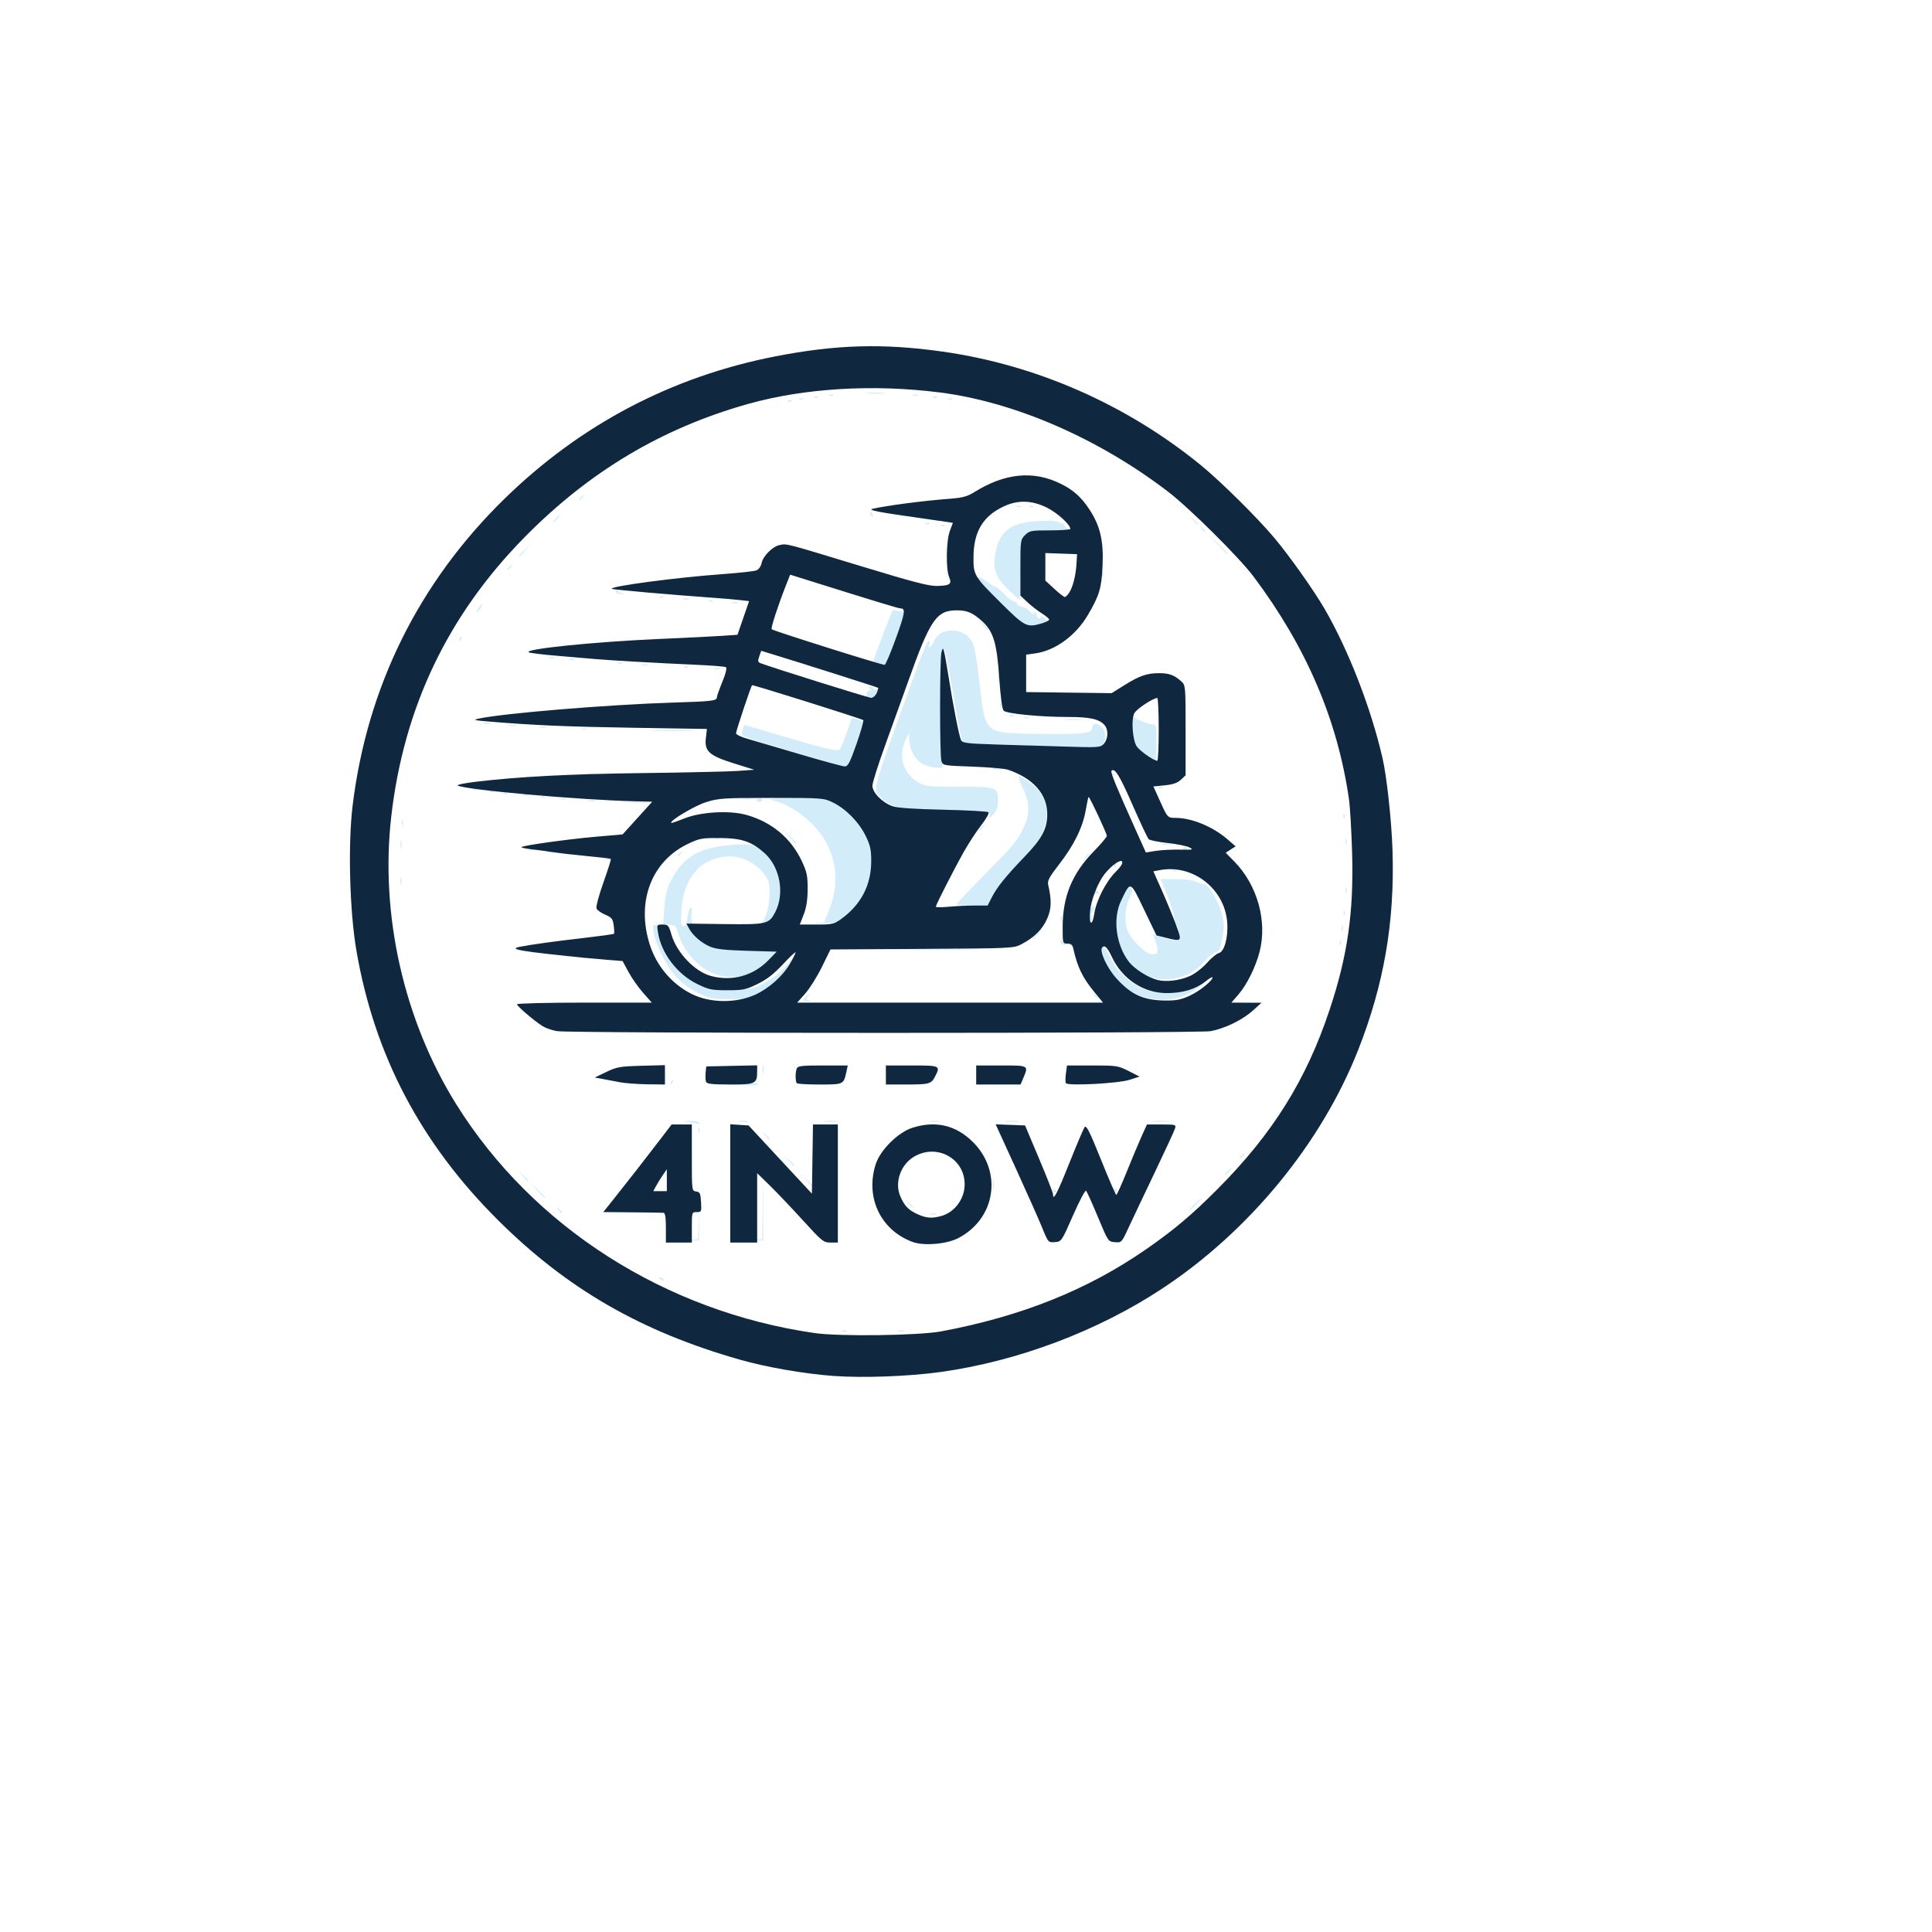 <?xml version="1.0" encoding="UTF-8" standalone="no"?>
<!-- Created with Inkscape (http://www.inkscape.org/) -->

<svg
   version="1.1"
   id="svg824"
   width="1024"
   height="1024"
   viewBox="0 0 1024 1024"
   sodipodi:docname="4now.svg"
   inkscape:export-filename="D:\4NOW\4now.svg"
   inkscape:export-xdpi="31.573238"
   inkscape:export-ydpi="31.573238"
   inkscape:version="1.1.2 (b8e25be833, 2022-02-05)"
   xmlns:inkscape="http://www.inkscape.org/namespaces/inkscape"
   xmlns:sodipodi="http://sodipodi.sourceforge.net/DTD/sodipodi-0.dtd"
   xmlns="http://www.w3.org/2000/svg"
   xmlns:svg="http://www.w3.org/2000/svg">
  <defs
     id="defs828">
    <clipPath
       clipPathUnits="userSpaceOnUse"
       id="clipPath8337">
      <ellipse
         style="fill:#e9afaf;stroke-width:1.854;stroke-miterlimit:4;stroke-dasharray:none"
         id="ellipse8339"
         cx="466.178"
         cy="456.909"
         rx="258.555"
         ry="262.781" />
    </clipPath>
  </defs>
  <sodipodi:namedview
     id="namedview826"
     pagecolor="#ffffff"
     bordercolor="#666666"
     borderopacity="1.0"
     inkscape:pageshadow="2"
     inkscape:pageopacity="0.0"
     inkscape:pagecheckerboard="0"
     showgrid="false"
     inkscape:zoom="1.0620412"
     inkscape:cx="350.73968"
     inkscape:cy="417.59207"
     inkscape:window-width="1920"
     inkscape:window-height="991"
     inkscape:window-x="-9"
     inkscape:window-y="-9"
     inkscape:window-maximized="1"
     inkscape:current-layer="g830" />
  <g
     inkscape:groupmode="layer"
     inkscape:label="Image"
     id="g830">
    <path
       style="fill:#758999"
       d="m 489.944,2231.714 c 0.973,-0.254 2.323,-0.237 3,0.037 0.677,0.274 -0.119,0.481 -1.769,0.461 -1.65,-0.02 -2.204,-0.244 -1.231,-0.498 z m 25,0 c 0.973,-0.254 2.323,-0.237 3,0.037 0.677,0.274 -0.119,0.481 -1.769,0.461 -1.65,-0.02 -2.204,-0.244 -1.231,-0.498 z m -48.457,-1.99 c 0.722,-0.289 1.584,-0.253 1.917,0.079 0.332,0.332 -0.258,0.569 -1.312,0.525 -1.165,-0.048 -1.402,-0.285 -0.604,-0.604 z m 70,0 c 0.722,-0.289 1.584,-0.253 1.917,0.079 0.332,0.332 -0.258,0.569 -1.312,0.525 -1.165,-0.048 -1.402,-0.285 -0.604,-0.604 z m -53,-20 c 0.722,-0.289 1.584,-0.253 1.917,0.079 0.332,0.332 -0.258,0.569 -1.312,0.525 -1.165,-0.048 -1.402,-0.285 -0.604,-0.604 z m 38,0 c 0.722,-0.289 1.584,-0.253 1.917,0.079 0.332,0.332 -0.258,0.569 -1.312,0.525 -1.165,-0.048 -1.402,-0.285 -0.604,-0.604 z m 10,-1 c 0.722,-0.289 1.584,-0.253 1.917,0.079 0.332,0.332 -0.258,0.569 -1.312,0.525 -1.165,-0.048 -1.402,-0.285 -0.604,-0.604 z m 151.688,-45.317 c 0.995,-1.1 2.035,-2 2.31,-2 0.275,0 -0.314,0.9 -1.31,2 -0.995,1.1 -2.035,2 -2.31,2 -0.275,0 0.314,-0.9 1.31,-2 z m -201.264,-1.69 3.736,-0.429 0.286,-30.941 0.286,-30.941 -0.022,31.25 -0.022,31.25 -4,0.119 -4,0.119 z m -86.245,-8.014 c -0.27,-4.513 -0.132,-7.844 0.306,-7.403 0.438,0.441 0.659,4.133 0.491,8.205 l -0.306,7.403 z m 74.882,-0.045 c -1.244,-1.586 -1.208,-1.621 0.378,-0.378 0.963,0.755 1.75,1.542 1.75,1.75 0,0.823 -0.821,0.293 -2.128,-1.373 z m 84.128,1.373 c 0,-0.208 0.787,-0.995 1.75,-1.75 1.586,-1.244 1.621,-1.208 0.378,0.378 -1.306,1.666 -2.128,2.196 -2.128,1.373 z m -244.595,-2.873 -1.905,-2.25 2.25,1.905 c 2.114,1.79 2.705,2.595 1.905,2.595 -0.19,0 -1.202,-1.012 -2.25,-2.25 z m 356.595,-3.127 c 0,-0.208 0.787,-0.995 1.75,-1.75 1.586,-1.244 1.621,-1.208 0.378,0.378 -1.306,1.666 -2.128,2.196 -2.128,1.373 z m -294.704,-3.367 c 4.288,-0.188 11.038,-0.187 15,0 3.962,0.189 0.454,0.343 -7.796,0.342 -8.25,-0 -11.492,-0.156 -7.204,-0.344 z m 38.454,0.082 c 0.688,-0.277 1.812,-0.277 2.5,0 0.688,0.277 0.125,0.504 -1.25,0.504 -1.375,0 -1.938,-0.227 -1.25,-0.504 z m 48.196,-5.088 -3.446,-3.75 3.75,3.446 c 2.062,1.895 3.75,3.583 3.75,3.75 0,0.764 -0.846,0.044 -4.054,-3.446 z m -129.074,0 c -1.244,-1.586 -1.208,-1.621 0.378,-0.378 0.963,0.755 1.75,1.542 1.75,1.75 0,0.823 -0.821,0.293 -2.128,-1.373 z m 375.128,1.373 c 0,-0.208 0.787,-0.995 1.75,-1.75 1.586,-1.244 1.621,-1.208 0.378,0.378 -1.306,1.666 -2.128,2.196 -2.128,1.373 z m -409.128,-5.372 c -1.244,-1.586 -1.208,-1.621 0.378,-0.378 0.963,0.755 1.75,1.542 1.75,1.75 0,0.823 -0.821,0.293 -2.128,-1.373 z m 114.94,-2.933 c 0.722,-0.289 1.584,-0.253 1.917,0.079 0.332,0.332 -0.258,0.569 -1.312,0.525 -1.165,-0.048 -1.402,-0.285 -0.604,-0.604 z m 92.419,-2.317 c 0,-1.925 0.206,-2.712 0.457,-1.75 0.252,0.963 0.252,2.538 0,3.5 -0.252,0.963 -0.457,0.175 -0.457,-1.75 z m 208.768,2.623 c 0,-0.208 0.787,-0.995 1.75,-1.75 1.586,-1.244 1.621,-1.208 0.378,0.378 -1.306,1.666 -2.128,2.196 -2.128,1.373 z m -248.128,-7.372 c -1.244,-1.586 -1.208,-1.621 0.378,-0.378 0.963,0.755 1.75,1.542 1.75,1.75 0,0.823 -0.821,0.293 -2.128,-1.373 z m 229.128,-3.627 c 0,-0.208 0.787,-0.995 1.75,-1.75 1.586,-1.244 1.621,-1.208 0.378,0.378 -1.306,1.666 -2.128,2.196 -2.128,1.373 z m -172,-3 c 0,-0.208 0.787,-0.995 1.75,-1.75 1.586,-1.244 1.621,-1.208 0.378,0.378 -1.306,1.666 -2.128,2.196 -2.128,1.373 z m -68.076,-5.372 -2.424,-2.75 2.75,2.424 c 2.57,2.266 3.209,3.076 2.424,3.076 -0.179,0 -1.417,-1.238 -2.75,-2.75 z m 80.837,-0.957 c 1.244,-0.239 3.044,-0.23 4,0.02 0.956,0.25 -0.062,0.446 -2.262,0.435 -2.2,-0.011 -2.982,-0.216 -1.738,-0.455 z m -20.762,-5.793 c 1.292,-1.375 2.574,-2.5 2.849,-2.5 0.275,0 -0.557,1.125 -1.849,2.5 -1.292,1.375 -2.574,2.5 -2.849,2.5 -0.275,0 0.557,-1.125 1.849,-2.5 z m 43.405,0.25 -1.905,-2.25 2.25,1.905 c 2.114,1.79 2.705,2.595 1.905,2.595 -0.19,0 -1.202,-1.012 -2.25,-2.25 z m -114.533,-5.5 c -1.244,-1.586 -1.208,-1.621 0.378,-0.378 0.963,0.755 1.75,1.542 1.75,1.75 0,0.823 -0.821,0.293 -2.128,-1.373 z m 68.36,-27.25 c 0,-1.925 0.206,-2.712 0.457,-1.75 0.252,0.963 0.252,2.538 0,3.5 -0.252,0.963 -0.457,0.175 -0.457,-1.75 z m 47.054,-1.5 c 0.008,-2.75 0.202,-3.756 0.432,-2.236 0.23,1.52 0.224,3.77 -0.014,5 -0.237,1.23 -0.425,-0.014 -0.418,-2.764 z m -192.474,1.817 c 0.722,-0.289 1.584,-0.253 1.917,0.079 0.332,0.332 -0.258,0.569 -1.312,0.525 -1.165,-0.048 -1.402,-0.285 -0.604,-0.604 z m 31.46,-3.317 c 0,-2.475 0.195,-3.487 0.433,-2.25 0.238,1.238 0.238,3.263 0,4.5 -0.238,1.238 -0.433,0.225 -0.433,-2.25 z m 207.923,-0.5 c 0.02,-1.65 0.244,-2.204 0.498,-1.231 0.254,0.973 0.237,2.323 -0.037,3 -0.274,0.677 -0.481,-0.119 -0.461,-1.769 z m -263.926,-21.193 c 0.973,-0.254 2.323,-0.237 3,0.037 0.677,0.274 -0.119,0.481 -1.769,0.461 -1.65,-0.02 -2.204,-0.244 -1.231,-0.498 z m 316.543,-19.99 c 0.722,-0.289 1.584,-0.253 1.917,0.079 0.332,0.332 -0.258,0.569 -1.312,0.525 -1.165,-0.048 -1.402,-0.285 -0.604,-0.604 z m -0.051,-7.024 c 1.244,-0.239 3.044,-0.23 4,0.02 0.956,0.25 -0.062,0.446 -2.262,0.435 -2.2,-0.011 -2.982,-0.216 -1.738,-0.455 z m 21.238,0.33 c 0,-0.208 0.787,-0.995 1.75,-1.75 1.586,-1.244 1.621,-1.208 0.378,0.378 -1.306,1.666 -2.128,2.196 -2.128,1.373 z m -43.128,-2.373 c -1.244,-1.586 -1.208,-1.621 0.378,-0.378 0.963,0.755 1.75,1.542 1.75,1.75 0,0.823 -0.821,0.293 -2.128,-1.373 z m -179.872,-3.627 c 0,-0.208 0.787,-0.995 1.75,-1.75 1.586,-1.244 1.621,-1.208 0.378,0.378 -1.306,1.666 -2.128,2.196 -2.128,1.373 z m 183.924,-2.373 -2.424,-2.75 2.75,2.424 c 1.512,1.333 2.75,2.571 2.75,2.75 0,0.784 -0.81,0.146 -3.076,-2.424 z m -274.112,-2.933 c 0.722,-0.289 1.584,-0.253 1.917,0.079 0.332,0.332 -0.258,0.569 -1.312,0.525 -1.165,-0.048 -1.402,-0.285 -0.604,-0.604 z m -22,-2 c 0.722,-0.289 1.584,-0.253 1.917,0.079 0.332,0.332 -0.258,0.569 -1.312,0.525 -1.165,-0.048 -1.402,-0.285 -0.604,-0.604 z m -17,-2 c 0.722,-0.289 1.584,-0.253 1.917,0.079 0.332,0.332 -0.258,0.569 -1.312,0.525 -1.165,-0.048 -1.402,-0.285 -0.604,-0.604 z m 297.188,-0.758 c 0,-0.793 0.408,-1.693 0.907,-2.001 0.499,-0.308 0.671,0.34 0.383,1.441 -0.611,2.335 -1.29,2.63 -1.29,0.56 z m -306,-0.618 c 0,-0.582 0.45,-0.781 1,-0.441 0.55,0.34 1,0.817 1,1.059 0,0.242 -0.45,0.441 -1,0.441 -0.55,0 -1,-0.476 -1,-1.059 z m 108.812,0.376 c 0.722,-0.289 1.584,-0.253 1.917,0.079 0.332,0.332 -0.258,0.569 -1.312,0.525 -1.165,-0.048 -1.402,-0.285 -0.604,-0.604 z m 59.964,-0.05 c 2.352,-0.211 5.952,-0.208 8,0.01 2.048,0.215 0.124,0.388 -4.276,0.384 -4.4,0 -6.076,-0.179 -3.724,-0.391 z m -74.371,-6.516 -1.905,-2.25 2.25,1.905 c 2.114,1.79 2.705,2.595 1.905,2.595 -0.19,0 -1.202,-1.012 -2.25,-2.25 z m -63.592,0.567 c 0.722,-0.289 1.584,-0.253 1.917,0.079 0.332,0.332 -0.258,0.569 -1.312,0.525 -1.165,-0.048 -1.402,-0.285 -0.604,-0.604 z m 254.474,-3.817 c 0.008,-2.75 0.202,-3.756 0.432,-2.236 0.23,1.52 0.224,3.77 -0.014,5 -0.237,1.23 -0.425,-0.014 -0.418,-2.764 z m -245.474,2.817 c 0.722,-0.289 1.584,-0.253 1.917,0.079 0.332,0.332 -0.258,0.569 -1.312,0.525 -1.165,-0.048 -1.402,-0.285 -0.604,-0.604 z m 12.266,-2.9 c 0.048,-1.165 0.285,-1.402 0.604,-0.604 0.289,0.722 0.253,1.584 -0.079,1.917 -0.332,0.332 -0.569,-0.258 -0.525,-1.312 z m 111.671,-4.079 c 0.688,-0.277 1.812,-0.277 2.5,0 0.688,0.277 0.125,0.504 -1.25,0.504 -1.375,0 -1.938,-0.227 -1.25,-0.504 z m -74.75,-2.338 c 0,-1.1 0.173,-2 0.383,-2 0.211,0 0.619,0.9 0.906,2 0.288,1.1 0.115,2 -0.383,2 -0.499,0 -0.906,-0.9 -0.906,-2 z m -20.728,-3 c 0,-2.475 0.195,-3.487 0.433,-2.25 0.238,1.238 0.238,3.263 0,4.5 -0.238,1.238 -0.433,0.225 -0.433,-2.25 z m 153.991,-3.717 c 1.52,-0.23 3.77,-0.224 5,0.014 1.23,0.237 -0.014,0.425 -2.764,0.418 -2.75,-0.01 -3.756,-0.202 -2.236,-0.432 z m 234.815,-0.866 c 0.048,-1.165 0.285,-1.402 0.604,-0.604 0.289,0.722 0.253,1.584 -0.079,1.917 -0.332,0.332 -0.569,-0.258 -0.525,-1.312 z m -20.884,-2.917 c 0.02,-1.65 0.244,-2.204 0.498,-1.231 0.254,0.973 0.237,2.323 -0.037,3 -0.274,0.677 -0.481,-0.119 -0.461,-1.769 z m -283.037,-0.5 c 0,-1.375 0.227,-1.938 0.504,-1.25 0.277,0.688 0.277,1.812 0,2.5 -0.277,0.688 -0.504,0.125 -0.504,-1.25 z m -218,-4 c 0,-1.375 0.227,-1.938 0.504,-1.25 0.277,0.688 0.277,1.812 0,2.5 -0.277,0.688 -0.504,0.125 -0.504,-1.25 z m 385.455,-2.183 c 0.289,-0.467 0.944,-0.591 1.456,-0.274 1.308,0.809 1.161,1.124 -0.525,1.124 -0.801,0 -1.22,-0.382 -0.931,-0.85 z m -167.534,-2.4 c 0.048,-1.165 0.285,-1.402 0.604,-0.604 0.289,0.722 0.253,1.584 -0.079,1.917 -0.332,0.332 -0.569,-0.258 -0.525,-1.312 z m -238.705,-9.917 c 0.002,-6.05 0.167,-8.396 0.366,-5.213 0.199,3.183 0.197,8.133 -0.004,11 -0.201,2.867 -0.364,0.263 -0.362,-5.787 z m 271.898,-0.5 c 0,-2.475 0.195,-3.487 0.433,-2.25 0.238,1.238 0.238,3.263 0,4.5 -0.238,1.238 -0.433,0.225 -0.433,-2.25 z m -147.022,-2.689 c 0.963,-0.252 2.538,-0.252 3.5,0 0.963,0.252 0.175,0.457 -1.75,0.457 -1.925,0 -2.712,-0.206 -1.75,-0.457 z m -9.5,-0.973 c 0.688,-0.277 1.812,-0.277 2.5,0 0.688,0.277 0.125,0.504 -1.25,0.504 -1.375,0 -1.938,-0.227 -1.25,-0.504 z m 272.75,-3.338 c 0.995,-1.1 2.035,-2 2.31,-2 0.275,0 -0.314,0.9 -1.31,2 -0.995,1.1 -2.035,2 -2.31,2 -0.275,0 0.314,-0.9 1.31,-2 z m -257.688,-6.683 c 0.722,-0.289 1.584,-0.253 1.917,0.079 0.332,0.332 -0.258,0.569 -1.312,0.525 -1.165,-0.048 -1.402,-0.285 -0.604,-0.604 z m 391.266,-0.9 c 0.048,-1.165 0.285,-1.402 0.604,-0.604 0.289,0.722 0.253,1.584 -0.079,1.917 -0.332,0.332 -0.569,-0.258 -0.525,-1.312 z m -381.266,-0.1 c 0.722,-0.289 1.584,-0.253 1.917,0.079 0.332,0.332 -0.258,0.569 -1.312,0.525 -1.165,-0.048 -1.402,-0.285 -0.604,-0.604 z m 402.345,-3.317 c 0,-1.375 0.227,-1.938 0.504,-1.25 0.277,0.688 0.277,1.812 0,2.5 -0.277,0.688 -0.504,0.125 -0.504,-1.25 z m -374.658,-3 c 0.34,-0.55 0.816,-1 1.059,-1 0.243,0 0.441,0.45 0.441,1 0,0.55 -0.477,1 -1.059,1 -0.582,0 -0.781,-0.45 -0.441,-1 z m -17.5,-3.313 c 0,-0.172 1.462,-1.635 3.25,-3.25 l 3.25,-2.937 -2.937,3.25 c -2.738,3.03 -3.563,3.71 -3.563,2.937 z m 41.25,-2.403 c 1.512,-0.229 3.987,-0.229 5.5,0 1.512,0.229 0.275,0.417 -2.75,0.417 -3.025,0 -4.263,-0.188 -2.75,-0.417 z m 102.562,-0.967 c 0.722,-0.289 1.584,-0.253 1.917,0.079 0.332,0.332 -0.258,0.569 -1.312,0.525 -1.165,-0.048 -1.402,-0.285 -0.604,-0.604 z m 247.266,-0.9 c 0.048,-1.165 0.285,-1.402 0.604,-0.604 0.289,0.722 0.253,1.584 -0.079,1.917 -0.332,0.332 -0.569,-0.258 -0.525,-1.312 z m -540,-3 c 0.048,-1.165 0.285,-1.402 0.604,-0.604 0.289,0.722 0.253,1.584 -0.079,1.917 -0.332,0.332 -0.569,-0.258 -0.525,-1.312 z m 124.671,-1.079 c 0.688,-0.277 1.812,-0.277 2.5,0 0.688,0.277 0.125,0.504 -1.25,0.504 -1.375,0 -1.938,-0.227 -1.25,-0.504 z m -16,-1 c 0.688,-0.277 1.812,-0.277 2.5,0 0.688,0.277 0.125,0.504 -1.25,0.504 -1.375,0 -1.938,-0.227 -1.25,-0.504 z m -11.938,-1.021 c 0.722,-0.289 1.584,-0.253 1.917,0.079 0.332,0.332 -0.258,0.569 -1.312,0.525 -1.165,-0.048 -1.402,-0.285 -0.604,-0.604 z m -20,-2 c 0.722,-0.289 1.584,-0.253 1.917,0.079 0.332,0.332 -0.258,0.569 -1.312,0.525 -1.165,-0.048 -1.402,-0.285 -0.604,-0.604 z m -23.812,-3.285 c 0,-0.533 0.675,-0.71 1.5,-0.393 0.825,0.317 1.5,0.752 1.5,0.969 0,0.216 -0.675,0.393 -1.5,0.393 -0.825,0 -1.5,-0.436 -1.5,-0.969 z m 5.812,-1.714 c 0.722,-0.289 1.584,-0.253 1.917,0.079 0.332,0.332 -0.258,0.569 -1.312,0.525 -1.165,-0.048 -1.402,-0.285 -0.604,-0.604 z m 372.188,-0.694 c 0,-0.208 0.787,-0.995 1.75,-1.75 1.586,-1.244 1.621,-1.208 0.378,0.378 -1.306,1.666 -2.128,2.196 -2.128,1.373 z m -341.25,-2.285 c 0.688,-0.277 1.812,-0.277 2.5,0 0.688,0.277 0.125,0.504 -1.25,0.504 -1.375,0 -1.938,-0.227 -1.25,-0.504 z m 14,-1 c 0.688,-0.277 1.812,-0.277 2.5,0 0.688,0.277 0.125,0.504 -1.25,0.504 -1.375,0 -1.938,-0.227 -1.25,-0.504 z m 21.012,-1.045 c 1.244,-0.239 3.044,-0.23 4,0.02 0.956,0.25 -0.062,0.446 -2.262,0.435 -2.2,-0.011 -2.982,-0.216 -1.738,-0.455 z m 63.988,-1.025 c 2.337,-0.21 6.162,-0.21 8.5,0 2.337,0.211 0.425,0.383 -4.25,0.383 -4.675,0 -6.588,-0.172 -4.25,-0.383 z m 207.062,0.049 c 0.722,-0.289 1.584,-0.253 1.917,0.079 0.332,0.332 -0.258,0.569 -1.312,0.525 -1.165,-0.048 -1.402,-0.285 -0.604,-0.604 z m 38.612,-20.317 c 0,-11.825 0.145,-16.663 0.321,-10.75 0.177,5.912 0.177,15.588 0,21.5 -0.177,5.912 -0.321,1.075 -0.321,-10.75 z m -128.05,16.533 c -0.31,-0.807 -0.37,-2.044 -0.134,-2.75 0.236,-0.706 0.666,-0.046 0.956,1.467 0.566,2.953 0.099,3.682 -0.822,1.283 z m 103.498,-7.283 c -1.244,-1.586 -1.208,-1.621 0.378,-0.378 0.963,0.755 1.75,1.542 1.75,1.75 0,0.823 -0.821,0.293 -2.128,-1.373 z m -75.622,-3.966 c 1.512,-0.229 3.987,-0.229 5.5,0 1.512,0.229 0.275,0.417 -2.75,0.417 -3.025,0 -4.263,-0.188 -2.75,-0.417 z m 10.562,0.033 c 0.722,-0.289 1.584,-0.253 1.917,0.079 0.332,0.332 -0.258,0.569 -1.312,0.525 -1.165,-0.048 -1.402,-0.285 -0.604,-0.604 z m -160.734,-5.9 c 0.048,-1.165 0.285,-1.402 0.604,-0.604 0.289,0.722 0.253,1.584 -0.079,1.917 -0.332,0.332 -0.569,-0.258 -0.525,-1.312 z m 222.153,-1.417 c 0,-1.925 0.206,-2.712 0.457,-1.75 0.252,0.963 0.252,2.538 0,3.5 -0.252,0.963 -0.457,0.175 -0.457,-1.75 z m -285.982,-0.689 c 0.963,-0.252 2.538,-0.252 3.5,0 0.963,0.252 0.175,0.457 -1.75,0.457 -1.925,0 -2.712,-0.206 -1.75,-0.457 z m 270.155,-1.561 -1.905,-2.25 2.25,1.905 c 1.238,1.048 2.25,2.06 2.25,2.25 0,0.8 -0.805,0.209 -2.595,-1.905 z m -291.155,0.561 c 0.963,-0.252 2.538,-0.252 3.5,0 0.963,0.252 0.175,0.457 -1.75,0.457 -1.925,0 -2.712,-0.206 -1.75,-0.457 z m -16.5,-0.973 c 0.688,-0.277 1.812,-0.277 2.5,0 0.688,0.277 0.125,0.504 -1.25,0.504 -1.375,0 -1.938,-0.227 -1.25,-0.504 z m -14,-1 c 0.688,-0.277 1.812,-0.277 2.5,0 0.688,0.277 0.125,0.504 -1.25,0.504 -1.375,0 -1.938,-0.227 -1.25,-0.504 z m -2.938,-2.021 c 0.722,-0.289 1.584,-0.253 1.917,0.079 0.332,0.332 -0.258,0.569 -1.312,0.525 -1.165,-0.048 -1.402,-0.285 -0.604,-0.604 z m 287.938,-0.979 c 0.688,-0.277 1.812,-0.277 2.5,0 0.688,0.277 0.125,0.504 -1.25,0.504 -1.375,0 -1.938,-0.227 -1.25,-0.504 z m -272.938,-1.021 c 0.722,-0.289 1.584,-0.253 1.917,0.079 0.332,0.332 -0.258,0.569 -1.312,0.525 -1.165,-0.048 -1.402,-0.285 -0.604,-0.604 z m 18.938,-1.979 c 0.688,-0.277 1.812,-0.277 2.5,0 0.688,0.277 0.125,0.504 -1.25,0.504 -1.375,0 -1.938,-0.227 -1.25,-0.504 z m 12.062,-1.021 c 0.722,-0.289 1.584,-0.253 1.917,0.079 0.332,0.332 -0.258,0.569 -1.312,0.525 -1.165,-0.048 -1.402,-0.285 -0.604,-0.604 z m 10.938,-0.979 c 0.688,-0.277 1.812,-0.277 2.5,0 0.688,0.277 0.125,0.504 -1.25,0.504 -1.375,0 -1.938,-0.227 -1.25,-0.504 z m 17.062,-1.021 c 0.722,-0.289 1.584,-0.253 1.917,0.079 0.332,0.332 -0.258,0.569 -1.312,0.525 -1.165,-0.048 -1.402,-0.285 -0.604,-0.604 z m 17.457,-1.01 c 0.973,-0.254 2.323,-0.237 3,0.037 0.677,0.274 -0.119,0.481 -1.769,0.461 -1.65,-0.02 -2.204,-0.244 -1.231,-0.498 z m 23.995,-1.024 c 1.52,-0.23 3.77,-0.224 5,0.014 1.23,0.237 -0.014,0.425 -2.764,0.418 -2.75,-0.01 -3.756,-0.202 -2.236,-0.432 z m 130.815,-1.866 c 0.048,-1.165 0.285,-1.402 0.604,-0.604 0.289,0.722 0.253,1.584 -0.079,1.917 -0.332,0.332 -0.569,-0.258 -0.525,-1.312 z m 25,0 c 0.048,-1.165 0.285,-1.402 0.604,-0.604 0.289,0.722 0.253,1.584 -0.079,1.917 -0.332,0.332 -0.569,-0.258 -0.525,-1.312 z m 14.291,-12.417 c 0,-5.775 0.165,-8.137 0.367,-5.25 0.202,2.888 0.202,7.612 0,10.5 -0.202,2.888 -0.367,0.525 -0.367,-5.25 z m 79.502,3.25 c -1.244,-1.586 -1.208,-1.621 0.378,-0.378 1.666,1.306 2.195,2.127 1.372,2.127 -0.208,0 -0.995,-0.787 -1.75,-1.75 z m -94.715,-7.25 c 0,-1.375 0.227,-1.938 0.504,-1.25 0.277,0.688 0.277,1.812 0,2.5 -0.277,0.688 -0.504,0.125 -0.504,-1.25 z m -145.408,0.338 c 0.688,-0.277 1.812,-0.277 2.5,0 0.688,0.277 0.125,0.504 -1.25,0.504 -1.375,0 -1.938,-0.227 -1.25,-0.504 z m -16.988,-1.045 c 1.244,-0.239 3.044,-0.23 4,0.02 0.956,0.25 -0.062,0.446 -2.262,0.435 -2.2,-0.011 -2.982,-0.216 -1.738,-0.455 z m 102.238,0.314 c 0,-0.216 0.698,-0.661 1.552,-0.989 0.89,-0.342 1.291,-0.174 0.941,0.393 -0.587,0.95 -2.493,1.405 -2.493,0.596 z m -123.731,-1.3 c 0.973,-0.254 2.323,-0.237 3,0.037 0.677,0.274 -0.119,0.481 -1.769,0.461 -1.65,-0.02 -2.204,-0.244 -1.231,-0.498 z m -62.269,-5.276 c 0,-0.533 0.675,-0.71 1.5,-0.393 0.825,0.317 1.5,0.752 1.5,0.969 0,0.216 -0.675,0.393 -1.5,0.393 -0.825,0 -1.5,-0.436 -1.5,-0.969 z m 28.812,-4.715 c 0.722,-0.289 1.584,-0.253 1.917,0.079 0.332,0.332 -0.258,0.569 -1.312,0.525 -1.165,-0.048 -1.402,-0.285 -0.604,-0.604 z m 25.457,-2.01 c 0.973,-0.254 2.323,-0.237 3,0.037 0.677,0.274 -0.119,0.481 -1.769,0.461 -1.65,-0.02 -2.204,-0.244 -1.231,-0.498 z m 19.493,-1.014 c 1.244,-0.239 3.044,-0.23 4,0.02 0.956,0.25 -0.062,0.446 -2.262,0.435 -2.2,-0.011 -2.982,-0.216 -1.738,-0.455 z m 24,-1 c 1.244,-0.239 3.044,-0.23 4,0.02 0.956,0.25 -0.062,0.446 -2.262,0.435 -2.2,-0.011 -2.982,-0.216 -1.738,-0.455 z m 145.707,-21.543 -5.969,-6.25 6.25,5.969 c 3.438,3.283 6.25,6.095 6.25,6.25 0,0.739 -0.987,-0.163 -6.531,-5.969 z m -133.656,2.567 c 0.722,-0.289 1.584,-0.253 1.917,0.079 0.332,0.332 -0.258,0.569 -1.312,0.525 -1.165,-0.048 -1.402,-0.285 -0.604,-0.604 z m -14.062,-0.979 c 0.688,-0.277 1.812,-0.277 2.5,0 0.688,0.277 0.125,0.504 -1.25,0.504 -1.375,0 -1.938,-0.227 -1.25,-0.504 z m -25.481,-2.031 c 0.973,-0.254 2.323,-0.237 3,0.037 0.677,0.274 -0.119,0.481 -1.769,0.461 -1.65,-0.02 -2.204,-0.244 -1.231,-0.498 z m -12.519,-0.969 c 0.688,-0.277 1.812,-0.277 2.5,0 0.688,0.277 0.125,0.504 -1.25,0.504 -1.375,0 -1.938,-0.227 -1.25,-0.504 z m 154.062,-3.021 c 0.722,-0.289 1.584,-0.253 1.917,0.079 0.332,0.332 -0.258,0.569 -1.312,0.525 -1.165,-0.048 -1.402,-0.285 -0.604,-0.604 z m 59.524,-10.317 c 0,-4.125 0.177,-5.812 0.392,-3.75 0.216,2.062 0.216,5.438 0,7.5 -0.216,2.062 -0.392,0.375 -0.392,-3.75 z m -165.524,3.317 c 0.722,-0.289 1.584,-0.253 1.917,0.079 0.332,0.332 -0.258,0.569 -1.312,0.525 -1.165,-0.048 -1.402,-0.285 -0.604,-0.604 z m 195.46,-6.317 c 0,-2.475 0.195,-3.487 0.433,-2.25 0.238,1.238 0.238,3.263 0,4.5 -0.238,1.238 -0.433,0.225 -0.433,-2.25 z m -82.193,1.417 c 0.048,-1.165 0.285,-1.402 0.604,-0.604 0.289,0.722 0.253,1.584 -0.079,1.917 -0.332,0.332 -0.569,-0.258 -0.525,-1.312 z m 14.173,-2.917 c 0.011,-2.2 0.216,-2.982 0.455,-1.738 0.239,1.244 0.23,3.044 -0.02,4 -0.25,0.956 -0.446,-0.062 -0.435,-2.262 z m 135.62,-2.25 c -1.244,-1.586 -1.208,-1.621 0.378,-0.378 1.666,1.306 2.195,2.127 1.372,2.127 -0.208,0 -0.995,-0.787 -1.75,-1.75 z m 18,-12 c -1.244,-1.586 -1.208,-1.621 0.378,-0.378 1.666,1.306 2.195,2.127 1.372,2.127 -0.208,0 -0.995,-0.787 -1.75,-1.75 z m -8.948,-10 -2.424,-2.75 2.75,2.424 c 1.512,1.333 2.75,2.571 2.75,2.75 0,0.784 -0.81,0.146 -3.076,-2.424 z m -194.112,0.067 c 0.722,-0.289 1.584,-0.253 1.917,0.079 0.332,0.332 -0.258,0.569 -1.312,0.525 -1.165,-0.048 -1.402,-0.285 -0.604,-0.604 z m 183.188,-10.817 c -2.429,-2.475 -4.191,-4.5 -3.916,-4.5 0.275,0 2.487,2.025 4.916,4.5 2.429,2.475 4.191,4.5 3.916,4.5 -0.275,0 -2.487,-2.025 -4.916,-4.5 z m -370,-3.877 c 0,-0.208 0.787,-0.995 1.75,-1.75 1.586,-1.244 1.621,-1.208 0.378,0.378 -1.306,1.666 -2.128,2.196 -2.128,1.373 z m 148.812,-48.306 c 0.722,-0.289 1.584,-0.253 1.917,0.079 0.332,0.332 -0.258,0.569 -1.312,0.525 -1.165,-0.048 -1.402,-0.285 -0.604,-0.604 z m 59,-1 c 0.722,-0.289 1.584,-0.253 1.917,0.079 0.332,0.332 -0.258,0.569 -1.312,0.525 -1.165,-0.048 -1.402,-0.285 -0.604,-0.604 z m -34,-1 c 0.722,-0.289 1.584,-0.253 1.917,0.079 0.332,0.332 -0.258,0.569 -1.312,0.525 -1.165,-0.048 -1.402,-0.285 -0.604,-0.604 z m -15,-21 c 0.722,-0.289 1.584,-0.253 1.917,0.079 0.332,0.332 -0.258,0.569 -1.312,0.525 -1.165,-0.048 -1.402,-0.285 -0.604,-0.604 z m 12.457,-1.01 c 0.973,-0.254 2.323,-0.237 3,0.037 0.677,0.274 -0.119,0.481 -1.769,0.461 -1.65,-0.02 -2.204,-0.244 -1.231,-0.498 z m 23.481,0.031 c 0.688,-0.277 1.812,-0.277 2.5,0 0.688,0.278 0.125,0.504 -1.25,0.504 -1.375,0 -1.938,-0.227 -1.25,-0.504 z"
       id="path2370" />
    <g
       id="g19135"
       inkscape:export-filename="D:\4NOW\g19135.png"
       inkscape:export-xdpi="51.3288"
       inkscape:export-ydpi="51.3288">
      <path
         style="fill:#d3ecfa"
         d="M -51.031,456.961 V -55.039 H 460.969 972.969 V 456.961 968.961 H 460.969 -51.031 Z m 536.144,269.983 c 47.187,-4.634 92.524,-20.637 130.356,-46.011 22.884,-15.349 48.108,-38.98 64.612,-60.532 29.691,-38.773 48.275,-83.92 53.39,-129.704 1.735,-15.528 1.951,-45.708 0.427,-59.526 -4.92,-44.593 -19.25,-84.808 -42.987,-120.635 -19.714,-29.755 -43.008,-53.794 -71.942,-74.242 -5.775,-4.081 -11.287,-8.072 -12.25,-8.867 -0.963,-0.796 -1.75,-1.259 -1.75,-1.029 0,0.23 -2.587,-1.159 -5.75,-3.085 -3.163,-1.926 -11.375,-6.264 -18.25,-9.639 -6.875,-3.376 -12.725,-6.379 -13,-6.675 -0.275,-0.296 -0.95,-0.541 -1.5,-0.544 -1.883,-0.012 -14.5,-4.975 -14.5,-5.703 0,-0.4 -0.675,-0.469 -1.5,-0.152 -0.825,0.317 -1.5,0.173 -1.5,-0.319 0,-0.492 -0.841,-0.958 -1.869,-1.035 -1.028,-0.077 -5.641,-1.27 -10.25,-2.65 -13.662,-4.09 -27.517,-6.8 -46.881,-9.17 -8.858,-1.084 -38.408,-2.133 -39.5,-1.402 -0.55,0.368 -5.182,0.973 -10.292,1.343 -35.646,2.58 -81.323,17.311 -112.924,36.417 -5.619,3.397 -10.451,6.177 -10.739,6.177 -0.287,0 -1.315,0.66 -2.284,1.466 -0.969,0.806 -7.386,5.627 -14.261,10.712 -8.444,6.245 -18.341,15.085 -30.5,27.24 -9.9,9.897 -17.889,18.126 -17.753,18.286 0.362,0.426 -14.79,20.665 -16.119,21.53 -0.621,0.404 -0.76,0.742 -0.31,0.75 0.45,0.01 -0.058,1.253 -1.13,2.765 -7.791,11 -19.288,33.719 -25.592,50.572 -13.148,35.153 -19.221,75.409 -16.673,110.519 2.673,36.823 10.043,66.901 23.379,95.409 2.509,5.362 4.254,9.757 3.879,9.765 -0.375,0.01 -0.228,0.346 0.327,0.75 0.555,0.404 4.587,6.717 8.96,14.028 35.653,59.608 91.541,102.319 161.719,123.591 29.086,8.816 65.471,12.494 94.956,9.599 z m -38.332,-21.666 c 0.722,-0.289 1.584,-0.253 1.917,0.079 0.332,0.332 -0.258,0.569 -1.312,0.525 -1.165,-0.048 -1.402,-0.285 -0.604,-0.604 z m 29.438,-0.01 c 0.963,-0.252 2.538,-0.252 3.5,0 0.963,0.252 0.175,0.457 -1.75,0.457 -1.925,0 -2.712,-0.206 -1.75,-0.457 z m -126.25,-27.311 c -0.901,-0.582 -1.025,-0.975 -0.309,-0.985 0.655,-0.01 1.469,0.435 1.809,0.985 0.767,1.242 0.421,1.242 -1.5,0 z m 142.264,-19.718 c 1.52,-0.23 3.77,-0.224 5,0.014 1.23,0.237 -0.014,0.425 -2.764,0.418 -2.75,-0.01 -3.756,-0.202 -2.236,-0.432 z m -129.555,-1 7.209,-0.369 0.359,-7.46 0.359,-7.46 -0.068,7.753 -0.068,7.753 -7.5,0.076 -7.5,0.076 7.209,-0.369 z m 34.019,-3e-4 7.228,-0.369 0.306,-17.707 0.306,-17.707 -0.034,18 -0.034,18 -7.5,0.076 -7.5,0.076 7.228,-0.369 z m 159.542,0.025 c 0.973,-0.254 2.323,-0.237 3,0.037 0.677,0.274 -0.119,0.481 -1.769,0.461 -1.65,-0.02 -2.204,-0.244 -1.231,-0.498 z m 30.231,0.186 c 2.286,-0.797 8.322,-1.015 7.871,-0.285 -0.269,0.435 -2.375,0.755 -4.68,0.712 -2.305,-0.043 -3.741,-0.236 -3.191,-0.427 z m -151.627,-3.244 c -1.244,-1.586 -1.208,-1.621 0.378,-0.378 1.666,1.306 2.196,2.127 1.373,2.127 -0.208,0 -0.995,-0.787 -1.75,-1.75 z m -8.435,-9.5 -2.937,-3.25 3.25,2.937 c 3.03,2.738 3.71,3.563 2.937,3.563 -0.172,0 -1.635,-1.462 -3.25,-3.25 z m 66.832,-1.443 c 0.973,-0.254 2.323,-0.237 3,0.037 0.677,0.274 -0.119,0.481 -1.769,0.461 -1.65,-0.02 -2.204,-0.244 -1.231,-0.498 z m -197.397,-2.057 c -1.244,-1.586 -1.208,-1.621 0.378,-0.378 0.963,0.755 1.75,1.542 1.75,1.75 0,0.823 -0.821,0.293 -2.127,-1.373 z m 27.128,-0.128 c 0,-0.483 0.787,-1.495 1.75,-2.25 1.548,-1.214 1.607,-1.189 0.509,0.22 -0.683,0.876 -0.945,1.888 -0.583,2.25 0.362,0.362 0.133,0.658 -0.509,0.658 -0.642,0 -1.167,-0.395 -1.167,-0.877 z m 310,-2.623 c 1.866,-1.925 3.617,-3.5 3.892,-3.5 0.275,0 -1.027,1.575 -2.892,3.5 -1.866,1.925 -3.617,3.5 -3.892,3.5 -0.275,0 1.027,-1.575 2.892,-3.5 z m -151.595,-0.75 -1.905,-2.25 2.25,1.905 c 2.115,1.79 2.705,2.595 1.905,2.595 -0.19,0 -1.202,-1.012 -2.25,-2.25 z m -196.952,-7 -3.953,-4.25 4.25,3.953 c 2.337,2.174 4.25,4.087 4.25,4.25 0,0.757 -0.871,-5e-4 -4.547,-3.953 z m 126.009,-3 -4.962,-5.25 5.25,4.963 c 4.878,4.611 5.709,5.537 4.962,5.537 -0.158,0 -2.521,-2.362 -5.25,-5.25 z m 115.81,0.25 c 0,-2.475 0.195,-3.487 0.433,-2.25 0.238,1.238 0.238,3.263 0,4.5 -0.238,1.238 -0.433,0.225 -0.433,-2.25 z m 31.728,2.941 c 0,-0.582 0.45,-0.781 1,-0.441 0.55,0.34 1,0.817 1,1.059 0,0.242 -0.45,0.441 -1,0.441 -0.55,0 -1,-0.476 -1,-1.059 z m 32,0.059 c 0,-0.55 0.45,-1 1,-1 0.55,0 1,0.45 1,1 0,0.55 -0.45,1 -1,1 -0.55,0 -1,-0.45 -1,-1 z m -234.179,-6.075 c -0.214,-2.241 -0.036,-4.293 0.395,-4.559 0.431,-0.266 0.783,1.567 0.783,4.075 0,5.66 -0.659,5.931 -1.179,0.484 z m 72.103,1.325 -2.424,-2.75 2.75,2.424 c 2.57,2.266 3.209,3.076 2.424,3.076 -0.179,0 -1.417,-1.238 -2.75,-2.75 z m -93.924,0.372 c 0,-0.208 0.787,-0.995 1.75,-1.75 1.586,-1.244 1.621,-1.208 0.378,0.378 -1.306,1.666 -2.128,2.196 -2.128,1.373 z m -57.076,-3.373 -2.424,-2.75 2.75,2.424 c 2.57,2.266 3.209,3.076 2.424,3.076 -0.179,0 -1.417,-1.238 -2.75,-2.75 z m 332.64,0.457 c 0.376,-0.986 0.935,-1.541 1.243,-1.233 0.308,0.308 6e-4,1.115 -0.683,1.793 -0.988,0.98 -1.103,0.865 -0.56,-0.56 z m -146.485,-1.29 c 0.048,-1.165 0.285,-1.402 0.604,-0.604 0.289,0.722 0.253,1.584 -0.079,1.917 -0.332,0.332 -0.569,-0.258 -0.525,-1.312 z m 187.421,-1.417 c 0.996,-1.1 2.035,-2 2.31,-2 0.275,0 -0.315,0.9 -1.31,2 -0.996,1.1 -2.035,2 -2.31,2 -0.275,0 0.314,-0.9 1.31,-2 z m -232.576,-5.75 -2.424,-2.75 2.75,2.424 c 2.57,2.266 3.209,3.076 2.424,3.076 -0.179,0 -1.417,-1.238 -2.75,-2.75 z m 239.076,-1.627 c 0,-0.208 0.787,-0.995 1.75,-1.75 1.586,-1.244 1.621,-1.208 0.378,0.378 -1.306,1.666 -2.128,2.196 -2.128,1.373 z m -251.595,-11.873 -1.905,-2.25 2.25,1.905 c 2.115,1.79 2.705,2.595 1.905,2.595 -0.19,0 -1.202,-1.012 -2.25,-2.25 z m -51.405,-1.127 c 0,-0.208 0.787,-0.995 1.75,-1.75 1.586,-1.244 1.621,-1.208 0.378,0.378 -1.306,1.666 -2.128,2.196 -2.128,1.373 z m 16.158,-1.623 c 0,-1.375 0.227,-1.938 0.504,-1.25 0.277,0.688 0.277,1.812 0,2.5 -0.277,0.688 -0.504,0.125 -0.504,-1.25 z m -4.158,-4 -4.5,-0.7 4.191,-0.15 c 2.305,-0.083 4.469,0.3 4.809,0.85 0.34,0.55 0.479,0.932 0.309,0.85 -0.17,-0.083 -2.334,-0.465 -4.809,-0.85 z m 25.75,-0.706 c 1.238,-0.238 3.263,-0.238 4.5,0 1.238,0.238 0.225,0.433 -2.25,0.433 -2.475,0 -3.487,-0.195 -2.25,-0.433 z m 44.978,-0.016 c 1.775,-0.221 4.925,-0.225 7,-0.01 2.075,0.216 0.622,0.397 -3.228,0.402 -3.85,0 -5.548,-0.173 -3.772,-0.394 z m 56.536,0 c 1.52,-0.23 3.77,-0.224 5,0.014 1.23,0.237 -0.014,0.425 -2.764,0.418 -2.75,-0.01 -3.756,-0.202 -2.236,-0.432 z m 39.464,0 c 1.775,-0.221 4.925,-0.225 7,-0.01 2.075,0.216 0.622,0.397 -3.228,0.402 -3.85,0 -5.548,-0.173 -3.772,-0.394 z m 78.022,-0.01 c 2.337,-0.21 6.162,-0.21 8.5,0 2.337,0.21 0.425,0.383 -4.25,0.383 -4.675,0 -6.588,-0.172 -4.25,-0.383 z m -222.25,-19.32 -11,-0.552 12.25,-0.198 c 6.737,-0.109 12.25,-0.021 12.25,0.195 0,0.942 -3.187,1.073 -13.5,0.555 z m -45.688,-0.631 c 0.722,-0.289 1.584,-0.253 1.917,0.079 0.332,0.332 -0.258,0.569 -1.312,0.525 -1.165,-0.048 -1.402,-0.285 -0.604,-0.604 z m 12.752,-0.61 c 0.376,-0.986 0.935,-1.541 1.243,-1.233 0.308,0.308 6e-4,1.115 -0.683,1.793 -0.988,0.98 -1.103,0.865 -0.56,-0.56 z m 68.087,0.543 c -0.257,-0.412 3.204,-0.629 7.691,-0.481 14.018,0.463 15.604,0.888 3.967,1.062 -6.155,0.092 -11.401,-0.169 -11.658,-0.582 z m 52.599,0.011 c 3.163,-0.198 8.338,-0.198 11.5,0 3.163,0.199 0.575,0.361 -5.75,0.361 -6.325,0 -8.912,-0.162 -5.75,-0.361 z m 42.562,0.056 c 0.722,-0.289 1.584,-0.253 1.917,0.079 0.332,0.332 -0.258,0.569 -1.312,0.525 -1.165,-0.048 -1.402,-0.285 -0.604,-0.604 z m 7.438,-0.052 c 2.612,-0.206 6.888,-0.206 9.5,0 2.612,0.206 0.475,0.374 -4.75,0.374 -5.225,0 -7.362,-0.169 -4.75,-0.374 z m 44.539,-0.01 c 3.459,-0.196 8.859,-0.194 12,0 3.141,0.198 0.311,0.358 -6.289,0.356 -6.6,0 -9.17,-0.164 -5.711,-0.36 z m -237.977,-0.942 c 0.722,-0.289 1.584,-0.253 1.917,0.079 0.332,0.332 -0.258,0.569 -1.312,0.525 -1.165,-0.048 -1.402,-0.285 -0.604,-0.604 z m 90.345,-3.317 c 0,-1.375 0.227,-1.938 0.504,-1.25 0.277,0.688 0.277,1.812 0,2.5 -0.277,0.688 -0.504,0.125 -0.504,-1.25 z m -104.158,0.623 c 0,-0.208 0.787,-0.995 1.75,-1.75 1.586,-1.244 1.621,-1.208 0.378,0.378 -1.306,1.666 -2.128,2.196 -2.128,1.373 z m 85.232,-3.623 c 0,-1.925 0.206,-2.712 0.457,-1.75 0.252,0.963 0.252,2.538 0,3.5 -0.252,0.963 -0.457,0.175 -0.457,-1.75 z m 65.926,-1 c 0,-1.375 0.227,-1.938 0.504,-1.25 0.277,0.688 0.277,1.812 0,2.5 -0.277,0.688 -0.504,0.125 -0.504,-1.25 z m 168.655,-19.683 c 0.722,-0.289 1.584,-0.253 1.917,0.079 0.332,0.332 -0.258,0.569 -1.312,0.525 -1.165,-0.048 -1.402,-0.285 -0.604,-0.604 z m 22.188,-9.63 c 0,-0.172 1.462,-1.635 3.25,-3.25 l 3.25,-2.937 -2.937,3.25 c -2.738,3.03 -3.563,3.71 -3.563,2.937 z m -234.31,-7.897 c 1.916,-2.117 3.086,-2.429 1.374,-0.367 -0.955,1.151 -0.74,1.51 1.128,1.881 1.526,0.303 1.218,0.427 -0.907,0.367 -3.024,-0.086 -3.119,-0.197 -1.595,-1.881 z m 224.31,1.833 c 0,-0.208 0.787,-0.995 1.75,-1.75 1.586,-1.244 1.621,-1.208 0.378,0.378 -1.306,1.666 -2.128,2.196 -2.128,1.373 z m -275.532,-1.963 c -6.291,-2.059 -12.909,-6.33 -17.461,-11.268 -4.705,-5.104 -10.531,-16.791 -11.512,-23.091 -0.642,-4.128 -0.605,-4.196 2.176,-4 l 2.829,0.199 0.637,-9 c 0.481,-6.798 1.277,-10.284 3.252,-14.249 7.008,-14.07 16.967,-19.19 38.184,-19.634 3.535,-0.074 6.427,0.234 6.427,0.683 0,0.45 0.383,0.581 0.851,0.292 1.071,-0.662 6.913,3.602 9.851,7.19 3.62,4.422 5.622,11.709 5.025,18.29 -0.6,6.614 -4.054,13.612 -7.155,14.495 -4.653,1.325 -6.031,1.531 -5.003,0.747 3.497,-2.668 5.724,-16.87 3.529,-22.5 -2.646,-6.788 -11.995,-12.815 -19.88,-12.815 -15.21,0 -25.047,10.869 -26.02,28.75 -0.378,6.938 -0.205,8.25 1.083,8.25 1.079,0 1.734,-1.476 2.219,-5 0.378,-2.75 1.135,-5 1.682,-5 0.597,0 0.737,1.519 0.351,3.805 -0.904,5.35 4.013,12.612 10.937,16.153 4.541,2.323 6.347,2.585 20.931,3.042 l 15.961,0.5 -5.141,4.617 c -2.828,2.54 -6.846,5.436 -8.931,6.437 -4.757,2.284 -13.536,2.995 -18.958,1.535 -9.645,-2.597 -18.738,-11.805 -21.685,-21.959 -1.212,-4.176 -1.667,-4.662 -4.641,-4.954 l -3.298,-0.324 0.626,4.568 c 1.403,10.237 10.558,22.413 20.54,27.316 5.017,2.465 6.71,2.762 15.626,2.747 8.945,-0.015 10.571,-0.309 15.416,-2.792 6.266,-3.211 11.236,-7.279 15.834,-12.958 4.041,-4.991 4.149,-3.834 0.275,2.922 -3.369,5.874 -9.047,10.847 -17.024,14.91 -4.589,2.337 -6.99,2.852 -14.5,3.108 -5.572,0.19 -10.536,-0.196 -13.032,-1.013 z m 231.483,-0.021 c -8.569,-2.311 -16.549,-9.011 -20.907,-17.553 -2.097,-4.11 -2.732,-9.085 -1.161,-9.085 0.485,0 2.074,2.434 3.529,5.41 6.612,13.515 20.163,20.889 34.088,18.549 2.75,-0.462 5.476,-0.867 6.059,-0.899 0.582,-0.033 3.732,-1.631 7,-3.552 l 5.941,-3.492 -4.5,4.002 c -8.098,7.203 -18.991,9.603 -30.049,6.62 z m -27.078,-1.388 c -1.244,-1.586 -1.208,-1.621 0.378,-0.378 0.963,0.755 1.75,1.542 1.75,1.75 0,0.823 -0.821,0.293 -2.127,-1.373 z m 27.375,-10.356 c -13.711,-6.787 -20.131,-25.009 -13.687,-38.852 3.303,-7.096 4.362,-8.351 5.94,-7.041 0.964,0.8 0.775,1.956 -0.864,5.262 -2.549,5.145 -2.758,13.881 -0.436,18.237 2.341,4.391 8.493,10.385 11.411,11.118 3.937,0.988 4.867,-0.763 3.123,-5.882 l -1.507,-4.423 3.636,1.209 c 2,0.665 5.093,1.482 6.872,1.816 3.023,0.567 3.229,0.427 3.12,-2.115 -0.165,-3.829 -0.881,-6.324 -1.678,-5.84 -0.373,0.226 -0.742,-1.281 -0.82,-3.35 -0.078,-2.069 -1.726,-7.648 -3.662,-12.397 l -3.52,-8.635 8.162,0.01 c 5.272,0 9.173,0.533 11.016,1.495 1.57,0.819 3.217,1.264 3.662,0.99 1.679,-1.038 8.03,9.373 9.601,15.739 1.381,5.596 1.411,7.301 0.233,13.343 -1.14,5.849 -1.689,6.976 -3.529,7.238 -1.198,0.171 -3.781,2.265 -5.739,4.655 -7.376,9.002 -21.427,12.332 -31.334,7.428 z m -286.498,-8.556 c 0.688,-0.277 1.812,-0.277 2.5,0 0.688,0.277 0.125,0.504 -1.25,0.504 -1.375,0 -1.938,-0.227 -1.25,-0.504 z m -11.938,-1.021 c 0.722,-0.289 1.584,-0.253 1.917,0.079 0.332,0.332 -0.258,0.569 -1.312,0.525 -1.165,-0.048 -1.402,-0.285 -0.604,-0.604 z m -9,-1 c 0.722,-0.289 1.584,-0.253 1.917,0.079 0.332,0.332 -0.258,0.569 -1.312,0.525 -1.165,-0.048 -1.402,-0.285 -0.604,-0.604 z m -9.062,-0.979 c 0.688,-0.277 1.812,-0.277 2.5,0 0.688,0.277 0.125,0.504 -1.25,0.504 -1.375,0 -1.938,-0.227 -1.25,-0.504 z m -7.938,-1.021 c 0.722,-0.289 1.584,-0.253 1.917,0.079 0.332,0.332 -0.258,0.569 -1.312,0.525 -1.165,-0.048 -1.402,-0.285 -0.604,-0.604 z m 192.871,-1.065 c 10.551,-0.162 28.101,-0.162 39,-5e-4 10.899,0.162 2.266,0.294 -19.184,0.294 -21.45,3e-4 -30.367,-0.132 -19.816,-0.294 z m 86.983,-2.918 c -0.367,-0.367 -0.66,-1.154 -0.651,-1.75 0.01,-0.72 0.262,-0.698 0.75,0.066 0.404,0.632 1.86,1.358 3.235,1.614 l 2.5,0.465 -2.583,0.136 c -1.421,0.075 -2.883,-0.164 -3.25,-0.53 z m 147.412,-0.917 c 0.048,-1.165 0.285,-1.402 0.604,-0.604 0.289,0.722 0.253,1.584 -0.079,1.917 -0.332,0.332 -0.569,-0.258 -0.525,-1.312 z m -163.079,-1.73 c 0,-0.172 1.462,-1.635 3.25,-3.25 l 3.25,-2.937 -2.937,3.25 c -2.738,3.03 -3.563,3.71 -3.563,2.937 z m -223.188,-2.37 c 0.722,-0.289 1.584,-0.253 1.917,0.079 0.332,0.332 -0.258,0.569 -1.312,0.525 -1.165,-0.048 -1.402,-0.285 -0.604,-0.604 z m 387.345,-3.317 c 0,-1.375 0.227,-1.938 0.504,-1.25 0.277,0.688 0.277,1.812 0,2.5 -0.277,0.688 -0.504,0.125 -0.504,-1.25 z m -279.495,-2.682 5.163,-0.412 2.704,-6.703 c 8.758,-21.708 -0.241,-43.676 -22.655,-55.305 -2.406,-1.248 -6.174,-2.579 -8.374,-2.958 -2.369,-0.408 2.525,-0.74 12,-0.814 15.646,-0.122 16.133,-0.061 22,2.728 7.365,3.501 13.538,9.373 17.201,16.362 2.456,4.686 2.771,6.359 2.784,14.784 0.013,8.194 -0.348,10.273 -2.62,15.12 -3.033,6.467 -8.847,13.303 -13.257,15.583 -1.926,0.996 -6.174,1.657 -11.575,1.801 -4.693,0.125 -6.21,0.042 -3.37,-0.185 z m 130.495,-2.318 c 0,-1.375 0.227,-1.938 0.504,-1.25 0.277,0.688 0.277,1.812 0,2.5 -0.277,0.688 -0.504,0.125 -0.504,-1.25 z m 14.842,-1.877 c 0,-1.583 0.675,-3.438 1.5,-4.122 1.225,-1.016 1.5,-0.958 1.5,0.319 0,0.86 -0.408,1.815 -0.906,2.123 -0.498,0.308 -0.671,1.46 -0.383,2.559 0.292,1.117 0.03,1.999 -0.594,1.999 -0.614,0 -1.117,-1.295 -1.117,-2.877 z m 135.158,-1.123 c 0,-1.375 0.227,-1.938 0.504,-1.25 0.277,0.688 0.277,1.812 0,2.5 -0.277,0.688 -0.504,0.125 -0.504,-1.25 z m -391.285,-0.75 c -1.244,-1.586 -1.208,-1.621 0.378,-0.378 0.963,0.755 1.75,1.542 1.75,1.75 0,0.823 -0.821,0.293 -2.127,-1.373 z m 186.127,-3.875 c 0,-0.344 5.816,-6.531 12.924,-13.75 17.277,-17.546 18.692,-19.199 22.123,-25.846 3.986,-7.723 4.007,-14.146 0.073,-22.046 -1.58,-3.172 -2.534,-5.976 -2.121,-6.232 1.021,-0.631 8.195,4.66 10.787,7.954 4.897,6.225 5.335,15.456 1.127,23.727 -1.208,2.375 -6.641,8.977 -12.073,14.672 -5.432,5.694 -11.33,13.002 -13.108,16.238 l -3.232,5.885 -8.25,0.012 c -4.537,0.01 -8.25,-0.27 -8.25,-0.613 z m 72.741,-5.467 c 0.683,-0.876 0.908,-1.986 0.5,-2.467 -0.408,-0.481 0.046,-0.272 1.009,0.465 0.963,0.737 1.75,1.584 1.75,1.884 0,0.299 -0.296,0.248 -0.658,-0.114 -0.362,-0.362 -1.374,-0.099 -2.25,0.583 -1.373,1.071 -1.422,1.023 -0.351,-0.351 z m 133.417,-1.908 c 0,-1.375 0.227,-1.938 0.504,-1.25 0.277,0.688 0.277,1.812 0,2.5 -0.277,0.688 -0.504,0.125 -0.504,-1.25 z m -500.926,-5 c 0,-1.925 0.206,-2.712 0.457,-1.75 0.252,0.963 0.252,2.538 0,3.5 -0.252,0.963 -0.457,0.175 -0.457,-1.75 z m 409.58,-5.683 c 0.722,-0.289 1.584,-0.253 1.917,0.079 0.332,0.332 -0.258,0.569 -1.312,0.525 -1.165,-0.048 -1.402,-0.285 -0.604,-0.604 z m -31.27,-2.248 c -0.316,-0.512 -0.193,-1.167 0.274,-1.456 0.467,-0.289 0.85,0.13 0.85,0.931 0,1.686 -0.315,1.833 -1.124,0.525 z m 61.07,-2.954 c -2.851,-2.919 -3.46,-4.078 -2.453,-4.66 0.737,-0.426 0.994,-0.394 0.57,0.072 -0.424,0.466 0.905,2.563 2.953,4.66 2.048,2.097 3.498,3.813 3.223,3.813 -0.275,0 -2.207,-1.748 -4.293,-3.885 z m -327.612,-0.115 -3.5,-0.737 3.75,-0.132 c 2.062,-0.072 3.75,0.318 3.75,0.868 0,0.55 -0.113,0.941 -0.25,0.868 -0.138,-0.072 -1.825,-0.463 -3.75,-0.868 z m 251,-1.377 c 0,-0.208 0.787,-0.995 1.75,-1.75 1.586,-1.244 1.621,-1.208 0.378,0.378 -1.306,1.666 -2.128,2.196 -2.128,1.373 z m -216,-1 c 0,-0.208 0.787,-0.995 1.75,-1.75 1.586,-1.244 1.621,-1.208 0.378,0.378 -1.306,1.666 -2.128,2.196 -2.128,1.373 z m -68.188,-2.306 c 0.722,-0.289 1.584,-0.253 1.917,0.079 0.332,0.332 -0.258,0.569 -1.312,0.525 -1.165,-0.048 -1.402,-0.285 -0.604,-0.604 z m -78.56,-3.817 c 0.011,-2.2 0.216,-2.982 0.455,-1.738 0.239,1.244 0.23,3.044 -0.02,4 -0.25,0.956 -0.446,-0.062 -0.435,-2.262 z m 68.498,2.838 c 0.688,-0.277 1.812,-0.277 2.5,0 0.688,0.277 0.125,0.504 -1.25,0.504 -1.375,0 -1.938,-0.227 -1.25,-0.504 z m 346.25,-0.338 c 0,-0.55 0.423,-1 0.941,-1 0.518,0 1.219,0.45 1.559,1 0.34,0.55 -0.083,1 -0.941,1 -0.858,0 -1.559,-0.45 -1.559,-1 z m -346.188,-1.683 c 0.722,-0.289 1.584,-0.253 1.917,0.079 0.332,0.332 -0.258,0.569 -1.312,0.525 -1.165,-0.048 -1.402,-0.285 -0.604,-0.604 z m 335.438,-1.006 c 0.963,-0.252 2.538,-0.252 3.5,0 0.963,0.252 0.175,0.457 -1.75,0.457 -1.925,0 -2.712,-0.206 -1.75,-0.457 z m 96.908,-1.311 c 0,-1.375 0.227,-1.938 0.504,-1.25 0.277,0.688 0.277,1.812 0,2.5 -0.277,0.688 -0.504,0.125 -0.504,-1.25 z m -295.212,-2.75 -3.446,-3.75 3.75,3.446 c 3.49,3.208 4.21,4.054 3.446,4.054 -0.167,0 -1.855,-1.688 -3.75,-3.75 z m -117.134,2.067 c 0.722,-0.289 1.584,-0.253 1.917,0.079 0.332,0.332 -0.258,0.569 -1.312,0.525 -1.165,-0.048 -1.402,-0.285 -0.604,-0.604 z m 347.06,-1.067 c -1.244,-1.586 -1.208,-1.621 0.378,-0.378 0.963,0.755 1.75,1.542 1.75,1.75 0,0.823 -0.821,0.293 -2.127,-1.373 z m -339.06,0.067 c 0.722,-0.289 1.584,-0.253 1.917,0.079 0.332,0.332 -0.258,0.569 -1.312,0.525 -1.165,-0.048 -1.402,-0.285 -0.604,-0.604 z m 69.938,0.021 c 0.688,-0.277 1.812,-0.277 2.5,0 0.688,0.277 0.125,0.504 -1.25,0.504 -1.375,0 -1.938,-0.227 -1.25,-0.504 z m -59.938,-1.021 c 0.722,-0.289 1.584,-0.253 1.917,0.079 0.332,0.332 -0.258,0.569 -1.312,0.525 -1.165,-0.048 -1.402,-0.285 -0.604,-0.604 z m 10,-1 c 0.722,-0.289 1.584,-0.253 1.917,0.079 0.332,0.332 -0.258,0.569 -1.312,0.525 -1.165,-0.048 -1.402,-0.285 -0.604,-0.604 z m 5.188,-0.694 c 0,-0.208 0.787,-0.995 1.75,-1.75 1.586,-1.244 1.621,-1.208 0.378,0.378 -1.306,1.666 -2.128,2.196 -2.128,1.373 z m 185,-2 c 0,-0.208 0.787,-0.995 1.75,-1.75 1.586,-1.244 1.621,-1.208 0.378,0.378 -1.306,1.666 -2.128,2.196 -2.128,1.373 z m -305.842,-3.623 c 0,-1.375 0.227,-1.938 0.504,-1.25 0.277,0.688 0.277,1.812 0,2.5 -0.277,0.688 -0.504,0.125 -0.504,-1.25 z m 311.475,-3.619 c 0.527,-2.1 0.333,-2.124 -21.8,-2.641 -24.516,-0.573 -30.474,-1.654 -35.214,-6.394 -5.245,-5.245 -6.503,-0.315 16.089,-63.049 4.2,-11.662 8.039,-20.954 8.532,-20.649 0.493,0.305 0.655,1.184 0.36,1.953 -1.039,2.708 1.172,1.364 2.321,-1.411 3.46,-8.353 16.572,-7.93 20.673,0.667 0.881,1.847 2.227,9.047 2.992,16 2.14,19.468 2.909,23.723 4.811,26.625 3.147,4.803 6.423,5.415 29.838,5.575 21.643,0.148 25.765,-0.409 25.765,-3.486 0,-2.394 2.721,-2.497 4.894,-0.185 2.655,2.826 2.702,7.018 0.106,9.613 -1.833,1.833 -3.333,2 -17.935,2 -10.037,0 -16.977,-0.439 -18.75,-1.186 -1.774,-0.747 -9.101,-1.209 -19.815,-1.25 l -17,-0.064 -1.244,-5 c -0.684,-2.75 -2.638,-13.285 -4.342,-23.411 -1.704,-10.126 -3.456,-19.351 -3.893,-20.5 -1.619,-4.253 -2.117,4.821 -1.819,33.161 l 0.297,28.251 -2.73,-7e-4 c -1.501,-3e-4 -4.518,-0.716 -6.705,-1.591 -4.517,-1.807 -8.008,-7.582 -8.147,-13.475 l -0.081,-3.434 -1.893,4 c -3.936,8.319 -1.174,17.524 6.632,22.098 3.907,2.289 4.922,2.402 21.689,2.402 20.144,0 20.734,0.214 20.734,7.516 0,3.21 -0.651,5.119 -2.45,7.179 -2.116,2.424 -2.377,2.518 -1.917,0.686 z m 187.446,0.036 c 0.048,-1.165 0.285,-1.402 0.604,-0.604 0.289,0.722 0.253,1.584 -0.079,1.917 -0.332,0.332 -0.569,-0.258 -0.525,-1.312 z m -377.829,-7.152 c 2.612,-0.206 6.888,-0.206 9.5,0 2.612,0.206 0.475,0.374 -4.75,0.374 -5.225,0 -7.362,-0.169 -4.75,-0.374 z m -22.488,-0.972 c 1.244,-0.239 3.044,-0.23 4,0.02 0.956,0.25 -0.062,0.446 -2.262,0.435 -2.2,-0.011 -2.982,-0.216 -1.738,-0.455 z m 89.238,-0.293 c 0,-0.55 0.675,-1 1.5,-1 0.825,0 1.5,0.45 1.5,1 0,0.55 -0.675,1 -1.5,1 -0.825,0 -1.5,-0.45 -1.5,-1 z m -103.731,-0.693 c 0.973,-0.254 2.323,-0.237 3,0.037 0.677,0.274 -0.119,0.481 -1.769,0.461 -1.65,-0.02 -2.204,-0.244 -1.231,-0.498 z m 95.995,-0.025 c 1.52,-0.23 3.77,-0.224 5,0.014 1.23,0.237 -0.014,0.425 -2.764,0.418 -2.75,-0.01 -3.756,-0.202 -2.236,-0.432 z m -106.451,-0.966 c 0.722,-0.289 1.584,-0.253 1.917,0.079 0.332,0.332 -0.258,0.569 -1.312,0.525 -1.165,-0.048 -1.402,-0.285 -0.604,-0.604 z m -9.543,-1.01 c 0.973,-0.254 2.323,-0.237 3,0.037 0.677,0.274 -0.119,0.481 -1.769,0.461 -1.65,-0.02 -2.204,-0.244 -1.231,-0.498 z m -10.457,-0.99 c 0.722,-0.289 1.584,-0.253 1.917,0.079 0.332,0.332 -0.258,0.569 -1.312,0.525 -1.165,-0.048 -1.402,-0.285 -0.604,-0.604 z m -7,-1 c 0.722,-0.289 1.584,-0.253 1.917,0.079 0.332,0.332 -0.258,0.569 -1.312,0.525 -1.165,-0.048 -1.402,-0.285 -0.604,-0.604 z m -9.062,-0.979 c 0.688,-0.277 1.812,-0.277 2.5,0 0.688,0.277 0.125,0.504 -1.25,0.504 -1.375,0 -1.938,-0.227 -1.25,-0.504 z m 363,-1 c 0.688,-0.277 1.812,-0.277 2.5,0 0.688,0.277 0.125,0.504 -1.25,0.504 -1.375,0 -1.938,-0.227 -1.25,-0.504 z m -355.938,-3.021 c 0.722,-0.289 1.584,-0.253 1.917,0.079 0.332,0.332 -0.258,0.569 -1.312,0.525 -1.165,-0.048 -1.402,-0.285 -0.604,-0.604 z m 9,-1 c 0.722,-0.289 1.584,-0.253 1.917,0.079 0.332,0.332 -0.258,0.569 -1.312,0.525 -1.165,-0.048 -1.402,-0.285 -0.604,-0.604 z m 11.938,-0.979 c 0.688,-0.277 1.812,-0.277 2.5,0 0.688,0.277 0.125,0.504 -1.25,0.504 -1.375,0 -1.938,-0.227 -1.25,-0.504 z m 13.519,-1.031 c 0.973,-0.254 2.323,-0.237 3,0.037 0.677,0.274 -0.119,0.481 -1.769,0.461 -1.65,-0.02 -2.204,-0.244 -1.231,-0.498 z m 18.493,-1.014 c 1.244,-0.239 3.044,-0.23 4,0.02 0.956,0.25 -0.062,0.446 -2.262,0.435 -2.2,-0.011 -2.982,-0.216 -1.738,-0.455 z m 277.988,0.045 c 0.688,-0.277 1.812,-0.277 2.5,0 0.688,0.277 0.125,0.504 -1.25,0.504 -1.375,0 -1.938,-0.227 -1.25,-0.504 z m -221.022,-1.06 c 1.775,-0.221 4.925,-0.225 7,-0.01 2.075,0.216 0.622,0.397 -3.228,0.402 -3.85,0 -5.548,-0.173 -3.772,-0.394 z m 159.085,-1.961 c 0.722,-0.289 1.584,-0.253 1.917,0.079 0.332,0.332 -0.258,0.569 -1.312,0.525 -1.165,-0.048 -1.402,-0.285 -0.604,-0.604 z m -88.312,-3.408 c -5.5,-1.651 -17.65,-5.27 -27,-8.043 -9.35,-2.773 -17.388,-5.413 -17.863,-5.866 -0.483,-0.462 -0.483,-1.918 0,-3.313 l 0.863,-2.489 17.879,5.325 c 23.837,7.1 31.556,8.942 32.696,7.803 0.51,-0.51 2.19,-4.535 3.733,-8.946 l 2.807,-8.019 3.382,1.139 c 1.86,0.626 3.535,1.598 3.723,2.16 0.658,1.974 -7.269,22.825 -8.759,23.04 -0.803,0.116 -5.961,-1.139 -11.461,-2.79 z m 171,-1.33 c -1.65,-0.739 -4.484,-2.902 -6.297,-4.807 -3.175,-3.335 -3.286,-3.727 -3,-10.546 l 0.297,-7.083 4,1.895 c 2.2,1.042 5.013,1.91 6.25,1.929 2.181,0.033 2.25,0.34 2.25,10.034 0,5.5 -0.113,9.982 -0.25,9.961 -0.138,-0.022 -1.6,-0.643 -3.25,-1.382 z m -231.627,-3.329 c -1.244,-1.586 -1.208,-1.621 0.378,-0.378 1.666,1.306 2.196,2.127 1.373,2.127 -0.208,0 -0.995,-0.787 -1.75,-1.75 z m -31.122,-11.996 c 5.638,-0.178 14.863,-0.178 20.5,0 5.638,0.178 1.025,0.324 -10.25,0.324 -11.275,0 -15.887,-0.146 -10.25,-0.324 z m -38.481,-0.947 c 0.973,-0.254 2.323,-0.237 3,0.037 0.677,0.274 -0.119,0.481 -1.769,0.461 -1.65,-0.02 -2.204,-0.244 -1.231,-0.498 z m -22.019,-0.996 c 0.963,-0.252 2.538,-0.252 3.5,0 0.963,0.252 0.175,0.457 -1.75,0.457 -1.925,0 -2.712,-0.206 -1.75,-0.457 z m -16.488,-1.018 c 1.244,-0.239 3.044,-0.23 4,0.02 0.956,0.25 -0.062,0.446 -2.262,0.435 -2.2,-0.011 -2.982,-0.216 -1.738,-0.455 z m -13.512,-0.982 c 0.963,-0.252 2.538,-0.252 3.5,0 0.963,0.252 0.175,0.457 -1.75,0.457 -1.925,0 -2.712,-0.206 -1.75,-0.457 z m -0.438,-1.994 c 0.722,-0.289 1.584,-0.253 1.917,0.079 0.332,0.332 -0.258,0.569 -1.312,0.525 -1.165,-0.048 -1.402,-0.285 -0.604,-0.604 z m 308.938,-0.049 c 2.337,-0.21 6.162,-0.21 8.5,0 2.337,0.211 0.425,0.383 -4.25,0.383 -4.675,0 -6.588,-0.172 -4.25,-0.383 z m -22,-0.93 c 0.688,-0.277 1.812,-0.277 2.5,0 0.688,0.277 0.125,0.504 -1.25,0.504 -1.375,0 -1.938,-0.227 -1.25,-0.504 z m -271.938,-1.021 c 0.722,-0.289 1.584,-0.253 1.917,0.079 0.332,0.332 -0.258,0.569 -1.312,0.525 -1.165,-0.048 -1.402,-0.285 -0.604,-0.604 z m 263.938,0.021 c 0.688,-0.277 1.812,-0.277 2.5,0 0.688,0.277 0.125,0.504 -1.25,0.504 -1.375,0 -1.938,-0.227 -1.25,-0.504 z m -253.938,-1.021 c 0.722,-0.289 1.584,-0.253 1.917,0.079 0.332,0.332 -0.258,0.569 -1.312,0.525 -1.165,-0.048 -1.402,-0.285 -0.604,-0.604 z m 319.188,0.306 c 0,-0.208 0.787,-0.995 1.75,-1.75 1.586,-1.244 1.621,-1.208 0.378,0.378 -1.306,1.666 -2.128,2.196 -2.128,1.373 z m -299.25,-2.285 c 0.688,-0.277 1.812,-0.277 2.5,0 0.688,0.277 0.125,0.504 -1.25,0.504 -1.375,0 -1.938,-0.227 -1.25,-0.504 z m 11,-1 c 0.688,-0.277 1.812,-0.277 2.5,0 0.688,0.277 0.125,0.504 -1.25,0.504 -1.375,0 -1.938,-0.227 -1.25,-0.504 z m 218.408,-1.338 c 0,-1.375 0.227,-1.938 0.504,-1.25 0.277,0.688 0.277,1.812 0,2.5 -0.277,0.688 -0.504,0.125 -0.504,-1.25 z m -203.345,0.317 c 0.722,-0.289 1.584,-0.253 1.917,0.079 0.332,0.332 -0.258,0.569 -1.312,0.525 -1.165,-0.048 -1.402,-0.285 -0.604,-0.604 z m 15.938,-1.023 c 1.238,-0.238 3.263,-0.238 4.5,0 1.238,0.238 0.225,0.433 -2.25,0.433 -2.475,0 -3.487,-0.195 -2.25,-0.433 z m 119.25,-3.263 c 0,-0.533 -0.65,-0.719 -1.444,-0.414 -0.998,0.383 -1.396,-0.09 -1.287,-1.531 0.086,-1.147 0.849,-2.092 1.694,-2.101 1.357,-0.014 1.362,-0.129 0.037,-0.985 -1.282,-0.828 -1.246,-0.972 0.25,-0.985 0.963,-0.01 1.75,0.42 1.75,0.953 0,0.533 0.629,0.727 1.399,0.432 0.769,-0.295 1.696,-0.056 2.059,0.531 0.363,0.588 0.184,1.068 -0.399,1.068 -0.583,0 -1.006,0.338 -0.941,0.75 0.326,2.063 -0.266,3.25 -1.619,3.25 -0.825,0 -1.5,-0.436 -1.5,-0.969 z m 67.252,-10.531 c 0.011,-2.2 0.216,-2.982 0.455,-1.738 0.239,1.244 0.23,3.044 -0.02,4 -0.25,0.956 -0.446,-0.062 -0.435,-2.262 z m 82.012,-2.217 c 1.52,-0.23 3.77,-0.224 5,0.014 1.23,0.237 -0.014,0.425 -2.764,0.418 -2.75,-0.01 -3.756,-0.202 -2.236,-0.432 z m -233.014,-2.972 c 0.963,-0.252 2.538,-0.252 3.5,0 0.963,0.252 0.175,0.457 -1.75,0.457 -1.925,0 -2.712,-0.206 -1.75,-0.457 z m -15.438,-0.994 c 0.722,-0.289 1.584,-0.253 1.917,0.079 0.332,0.332 -0.258,0.569 -1.312,0.525 -1.165,-0.048 -1.402,-0.285 -0.604,-0.604 z m -22.543,-1.01 c 0.973,-0.254 2.323,-0.237 3,0.037 0.677,0.274 -0.119,0.481 -1.769,0.461 -1.65,-0.02 -2.204,-0.244 -1.231,-0.498 z m 124.981,-0.319 c -1.238,-0.508 -2.245,-1.275 -2.239,-1.705 0.014,-0.949 9.645,-26.272 10.205,-26.832 0.384,-0.384 7.784,1.404 7.784,1.88 0,0.13 -2.203,6.297 -4.895,13.703 -5.146,14.155 -5.857,15.004 -10.855,12.954 z m -137.438,-0.671 c 0.722,-0.289 1.584,-0.253 1.917,0.079 0.332,0.332 -0.258,0.569 -1.312,0.525 -1.165,-0.048 -1.402,-0.285 -0.604,-0.604 z m -26.062,-1.979 c 0.688,-0.277 1.812,-0.277 2.5,0 0.688,0.277 0.125,0.504 -1.25,0.504 -1.375,0 -1.938,-0.227 -1.25,-0.504 z m -9.938,-1.021 c 0.722,-0.289 1.584,-0.253 1.917,0.079 0.332,0.332 -0.258,0.569 -1.312,0.525 -1.165,-0.048 -1.402,-0.285 -0.604,-0.604 z m 2,-4 c 0.722,-0.289 1.584,-0.253 1.917,0.079 0.332,0.332 -0.258,0.569 -1.312,0.525 -1.165,-0.048 -1.402,-0.285 -0.604,-0.604 z m 25,-3 c 0.722,-0.289 1.584,-0.253 1.917,0.079 0.332,0.332 -0.258,0.569 -1.312,0.525 -1.165,-0.048 -1.402,-0.285 -0.604,-0.604 z m 13.938,-0.979 c 0.688,-0.277 1.812,-0.277 2.5,0 0.688,0.277 0.125,0.504 -1.25,0.504 -1.375,0 -1.938,-0.227 -1.25,-0.504 z m -89.186,-1.631 c 0.376,-0.986 0.935,-1.541 1.243,-1.233 0.308,0.308 6e-4,1.115 -0.683,1.793 -0.988,0.98 -1.103,0.865 -0.56,-0.56 z m 106.686,0.604 c 0.963,-0.252 2.538,-0.252 3.5,0 0.963,0.252 0.175,0.457 -1.75,0.457 -1.925,0 -2.712,-0.206 -1.75,-0.457 z m 23.512,-1.018 c 1.244,-0.239 3.044,-0.23 4,0.02 0.956,0.25 -0.062,0.446 -2.262,0.435 -2.2,-0.011 -2.982,-0.216 -1.738,-0.455 z m 147.163,-7.043 -2.424,-2.75 2.75,2.424 c 1.512,1.333 2.75,2.571 2.75,2.75 0,0.784 -0.81,0.146 -3.076,-2.424 z m 9.811,-11.014 c -7.005,-7.02 -12.736,-13.095 -12.736,-13.5 0,-1.419 2.163,-0.714 5.411,1.764 1.803,1.375 3.685,2.5 4.183,2.501 0.498,5e-4 2.651,1.801 4.785,4 2.134,2.2 4.496,3.999 5.25,3.999 0.754,0 1.371,0.42 1.371,0.933 0,0.835 1.63,1.651 4.5,2.253 0.55,0.116 1.773,1.133 2.717,2.262 1.197,1.431 1.727,1.623 1.75,0.635 0.038,-1.621 1.533,-0.484 1.533,1.167 0,0.596 0.625,1.292 1.389,1.546 0.901,0.3 1.121,0.03 0.627,-0.77 -0.419,-0.678 0.441,-0.445 1.912,0.519 2.99,1.959 2.607,2.669 -2.328,4.319 -6.329,2.116 -7.081,1.686 -20.365,-11.627 z m -277.224,2.387 c 0.945,-1.443 1.908,-2.623 2.139,-2.623 0.723,0 -1.605,3.854 -2.759,4.567 -0.604,0.373 -0.325,-0.502 0.62,-1.944 z m 134.758,-3.316 c 0.973,-0.254 2.323,-0.237 3,0.037 0.677,0.274 -0.119,0.481 -1.769,0.461 -1.65,-0.02 -2.204,-0.244 -1.231,-0.498 z m -12.457,-0.99 c 0.722,-0.289 1.584,-0.253 1.917,0.079 0.332,0.332 -0.258,0.569 -1.312,0.525 -1.165,-0.048 -1.402,-0.285 -0.604,-0.604 z m -13.543,-1.01 c 0.973,-0.254 2.323,-0.237 3,0.037 0.677,0.274 -0.119,0.481 -1.769,0.461 -1.65,-0.02 -2.204,-0.244 -1.231,-0.498 z m 172.486,-4.473 c -7.105,-6.597 -8.839,-11.634 -7.008,-20.362 2.385,-11.373 8.344,-15.588 23.007,-16.276 6.872,-0.323 9.688,-0.082 10.942,0.935 1.452,1.178 1.581,1.16 0.922,-0.131 -1.01,-1.978 2.248,1.989 3.491,4.25 0.889,1.618 0.145,1.75 -9.882,1.75 -15.313,0 -14.612,-0.875 -15.226,19.001 l -0.5,16.167 z m -184.942,3.483 c 0.722,-0.289 1.584,-0.253 1.917,0.079 0.332,0.332 -0.258,0.569 -1.312,0.525 -1.165,-0.048 -1.402,-0.285 -0.604,-0.604 z m -23.27,-2.248 c -0.316,-0.512 -0.048,-1.256 0.596,-1.655 0.704,-0.435 0.904,-0.291 0.501,0.359 -0.386,0.625 0.289,1.267 1.595,1.518 2.248,0.432 2.248,0.436 0.074,0.572 -1.205,0.075 -2.45,-0.283 -2.766,-0.795 z m 229.862,-2.319 -1.905,-2.25 2.25,1.905 c 1.238,1.048 2.25,2.06 2.25,2.25 0,0.8 -0.805,0.209 -2.595,-1.905 z m -222.593,-0.433 c 0.722,-0.289 1.584,-0.253 1.917,0.079 0.332,0.332 -0.258,0.569 -1.312,0.525 -1.165,-0.048 -1.402,-0.285 -0.604,-0.604 z m 166,0 c 0.722,-0.289 1.584,-0.253 1.917,0.079 0.332,0.332 -0.258,0.569 -1.312,0.525 -1.165,-0.048 -1.402,-0.285 -0.604,-0.604 z m -145,-3 c 0.722,-0.289 1.584,-0.253 1.917,0.079 0.332,0.332 -0.258,0.569 -1.312,0.525 -1.165,-0.048 -1.402,-0.285 -0.604,-0.604 z m 9,-1 c 0.722,-0.289 1.584,-0.253 1.917,0.079 0.332,0.332 -0.258,0.569 -1.312,0.525 -1.165,-0.048 -1.402,-0.285 -0.604,-0.604 z m 9.938,-0.979 c 0.688,-0.277 1.812,-0.277 2.5,0 0.688,0.277 0.125,0.504 -1.25,0.504 -1.375,0 -1.938,-0.227 -1.25,-0.504 z m 10.519,-1.031 c 0.973,-0.254 2.323,-0.237 3,0.037 0.677,0.274 -0.119,0.481 -1.769,0.461 -1.65,-0.02 -2.204,-0.244 -1.231,-0.498 z m 199.81,-0.89 c 0.048,-1.165 0.285,-1.402 0.604,-0.604 0.289,0.722 0.253,1.584 -0.079,1.917 -0.332,0.332 -0.569,-0.258 -0.525,-1.312 z m -185.267,-0.1 c 0.722,-0.289 1.584,-0.253 1.917,0.079 0.332,0.332 -0.258,0.569 -1.312,0.525 -1.165,-0.048 -1.402,-0.285 -0.604,-0.604 z m -129.812,-2.694 c 0,-0.208 0.787,-0.995 1.75,-1.75 1.586,-1.244 1.621,-1.208 0.378,0.378 -1.306,1.666 -2.128,2.196 -2.128,1.373 z m 6,-6.935 c 0,-0.172 1.462,-1.635 3.25,-3.25 l 3.25,-2.937 -2.937,3.25 c -2.738,3.03 -3.563,3.71 -3.563,2.937 z m 309.079,-1.27 c 0.048,-1.165 0.285,-1.402 0.604,-0.604 0.289,0.722 0.253,1.584 -0.079,1.917 -0.332,0.332 -0.569,-0.258 -0.525,-1.312 z m 60.887,-5.167 -5.466,-5.75 5.75,5.466 c 5.342,5.078 6.208,6.034 5.466,6.034 -0.156,0 -2.744,-2.587 -5.75,-5.75 z m -8.093,-8 c -1.244,-1.586 -1.208,-1.621 0.378,-0.378 1.666,1.306 2.196,2.127 1.373,2.127 -0.208,0 -0.995,-0.787 -1.75,-1.75 z m -138.06,-1.933 c 0.722,-0.289 1.584,-0.253 1.917,0.079 0.332,0.332 -0.258,0.569 -1.312,0.525 -1.165,-0.048 -1.402,-0.285 -0.604,-0.604 z m -8,-1 c 0.722,-0.289 1.584,-0.253 1.917,0.079 0.332,0.332 -0.258,0.569 -1.312,0.525 -1.165,-0.048 -1.402,-0.285 -0.604,-0.604 z m 141.593,-1.567 -1.905,-2.25 2.25,1.905 c 1.238,1.048 2.25,2.06 2.25,2.25 0,0.8 -0.805,0.209 -2.595,-1.905 z m -337.905,-0.75 c 0.996,-1.1 2.035,-2 2.31,-2 0.275,0 -0.315,0.9 -1.31,2 -0.996,1.1 -2.035,2 -2.31,2 -0.275,0 0.314,-0.9 1.31,-2 z m 166.959,-2.067 c -0.362,-0.587 -0.445,-1.281 -0.182,-1.543 0.262,-0.262 0.743,0.218 1.069,1.067 0.676,1.762 0.1,2.072 -0.886,0.477 z m 18.291,-4.596 c 0.688,-0.277 1.812,-0.277 2.5,0 0.688,0.277 0.125,0.504 -1.25,0.504 -1.375,0 -1.938,-0.227 -1.25,-0.504 z m 59,0 c 0.688,-0.277 1.812,-0.277 2.5,0 0.688,0.277 0.125,0.504 -1.25,0.504 -1.375,0 -1.938,-0.227 -1.25,-0.504 z m 7.062,-0.021 c 0.722,-0.289 1.584,-0.253 1.917,0.079 0.332,0.332 -0.258,0.569 -1.312,0.525 -1.165,-0.048 -1.402,-0.285 -0.604,-0.604 z m -48.543,-2.01 c 0.973,-0.254 2.323,-0.237 3,0.037 0.677,0.274 -0.119,0.481 -1.769,0.461 -1.65,-0.02 -2.204,-0.244 -1.231,-0.498 z m 11.543,-0.99 c 0.722,-0.289 1.584,-0.253 1.917,0.079 0.332,0.332 -0.258,0.569 -1.312,0.525 -1.165,-0.048 -1.402,-0.285 -0.604,-0.604 z m 62.06,-1.067 c -1.244,-1.586 -1.208,-1.621 0.378,-0.378 1.666,1.306 2.196,2.127 1.373,2.127 -0.208,0 -0.995,-0.787 -1.75,-1.75 z m -263.873,0.372 c 0,-0.208 0.787,-0.995 1.75,-1.75 1.586,-1.244 1.621,-1.208 0.378,0.378 -1.306,1.666 -2.128,2.196 -2.128,1.373 z m 235.75,-11.285 c 0.688,-0.277 1.812,-0.277 2.5,0 0.688,0.277 0.125,0.504 -1.25,0.504 -1.375,0 -1.938,-0.227 -1.25,-0.504 z m -124.938,-41.021 c 0.722,-0.289 1.584,-0.253 1.917,0.079 0.332,0.332 -0.258,0.569 -1.312,0.525 -1.165,-0.048 -1.402,-0.285 -0.604,-0.604 z m 6,-1 c 0.722,-0.289 1.584,-0.253 1.917,0.079 0.332,0.332 -0.258,0.569 -1.312,0.525 -1.165,-0.048 -1.402,-0.285 -0.604,-0.604 z m 79,0 c 0.722,-0.289 1.584,-0.253 1.917,0.079 0.332,0.332 -0.258,0.569 -1.312,0.525 -1.165,-0.048 -1.402,-0.285 -0.604,-0.604 z m -71,-1 c 0.722,-0.289 1.584,-0.253 1.917,0.079 0.332,0.332 -0.258,0.569 -1.312,0.525 -1.165,-0.048 -1.402,-0.285 -0.604,-0.604 z m 63,0 c 0.722,-0.289 1.584,-0.253 1.917,0.079 0.332,0.332 -0.258,0.569 -1.312,0.525 -1.165,-0.048 -1.402,-0.285 -0.604,-0.604 z m -55,-1 c 0.722,-0.289 1.584,-0.253 1.917,0.079 0.332,0.332 -0.258,0.569 -1.312,0.525 -1.165,-0.048 -1.402,-0.285 -0.604,-0.604 z m 43.938,0.021 c 0.688,-0.277 1.812,-0.277 2.5,0 0.688,0.277 0.125,0.504 -1.25,0.504 -1.375,0 -1.938,-0.227 -1.25,-0.504 z m -24,-1.07 c 2.337,-0.21 6.162,-0.21 8.5,0 2.337,0.21 0.425,0.383 -4.25,0.383 -4.675,0 -6.588,-0.172 -4.25,-0.383 z"
         id="path2372"
         clip-path="url(#clipPath8337)" />
      <path
         style="fill:#0f2840;stroke-width:1.014;stroke:none;stroke-opacity:1;fill-opacity:1"
         d="m 441.534,729.262 c -15.428,-1.141 -35.423,-4.628 -49.409,-8.616 -52.258,-14.902 -91.366,-37.422 -127.826,-73.607 -41.281,-40.97 -65.882,-87.738 -75.424,-143.387 -3.585,-20.91 -4.491,-56.087 -1.975,-76.707 7.665,-62.817 35.036,-118.134 80.407,-162.498 40.321,-39.426 88.721,-64.877 143.735,-75.581 32.139,-6.253 56.923,-6.961 88.428,-2.526 49.698,6.996 97.669,28.088 137.075,60.268 10.373,8.471 29.689,27.576 38.748,38.325 7.987,9.477 21.102,27.981 26.78,37.786 12.661,21.859 24.467,52.243 30.639,78.853 2.302,9.925 4.823,33.091 5.345,49.12 1.23,37.782 -4.505,71.094 -18.231,105.888 -19.453,49.313 -57.564,95.777 -103.494,126.177 -34.285,22.693 -76.789,38.721 -117.824,44.431 -16.938,2.357 -41.211,3.241 -56.976,2.075 z m 57.327,-23.603 c 42.539,-7.963 77.602,-22.018 108.62,-43.54 14.832,-10.291 24.263,-18.241 37.913,-31.957 29.116,-29.257 46.84,-57.596 59.252,-94.742 9.572,-28.644 12.892,-51.671 12.003,-83.243 -0.328,-11.658 -1.091,-24.602 -1.694,-28.765 -6.097,-42.051 -22.605,-80.538 -50.531,-117.81 -7.532,-10.053 -33.941,-36.276 -45.29,-44.972 -36.856,-28.24 -81.381,-47.593 -121.083,-52.63 -35.17,-4.462 -71.566,-2.295 -101.325,6.034 -45.672,12.783 -84.396,35.857 -118.724,70.745 -40.65,41.312 -63.968,90.155 -70.622,147.921 -6,52.099 6.662,108.117 34.517,152.706 40.601,64.992 110.841,109.79 189.961,121.154 13.098,1.881 55.16,1.316 67.001,-0.901 z m -15.186,-47.402 c -16.959,-6.285 -25.171,-23.607 -19.528,-41.194 2.434,-7.587 11.855,-16.925 19.51,-19.337 12.245,-3.859 22.822,-1.409 31.795,7.364 16.149,15.791 12.352,40.962 -7.726,51.22 -6.167,3.151 -18.18,4.123 -24.051,1.947 z m 15.325,-13.787 c 7.094,-2.017 12.29,-9.114 12.29,-16.787 0,-13.832 -15.01,-21.857 -27.067,-14.472 -6.912,4.234 -10.111,13.531 -7.107,20.657 2.209,5.239 4.325,7.464 9.224,9.693 4.633,2.108 7.671,2.327 12.659,0.909 z m -146.062,6.293 c 0,-5.514 -0.375,-7.859 -1.273,-7.95 -0.7,-0.071 -8.166,-0.186 -16.592,-0.256 l -15.319,-0.126 5.442,-6.813 c 6.817,-8.534 17.893,-22.734 25.191,-32.298 l 5.584,-7.317 h 5.357 5.357 v 17.593 c 0,17.476 0.015,17.595 2.291,17.915 1.996,0.281 2.331,1.005 2.599,5.621 0.295,5.088 0.204,5.299 -2.291,5.299 -2.57,0 -2.599,0.09 -2.599,8.074 v 8.075 h -6.874 -6.874 v -7.82 z m 0.502,-25.238 -0.01,-5.804 -2.078,3.028 c -1.143,1.665 -2.756,4.277 -3.584,5.803 l -1.505,2.776 h 3.59 3.59 l -0.01,-5.803 z m 33.612,1.714 v -31.341 l 4.851,0.305 4.851,0.305 16.789,18.081 16.789,18.081 0.278,-18.334 0.278,-18.334 h 6.596 6.596 v 31.288 31.289 h -3.904 c -3.693,0 -4.489,-0.642 -14.698,-11.859 -5.936,-6.523 -13.803,-14.799 -17.481,-18.391 l -6.687,-6.531 v 18.391 18.391 h -7.128 -7.128 z m 165.35,23.534 c -1.752,-4.31 -8.021,-18.415 -13.931,-31.345 l -10.745,-23.508 7.787,0.293 7.787,0.293 7.416,17.563 c 4.079,9.66 7.416,18.176 7.416,18.924 0,3.85 2.176,-0.302 8.572,-16.357 3.874,-9.726 7.553,-18.373 8.175,-19.216 0.904,-1.225 2.647,2.237 8.661,17.196 4.141,10.301 7.795,18.725 8.118,18.72 0.324,0 2.829,-5.569 5.569,-12.364 2.739,-6.795 6.262,-15.193 7.828,-18.662 l 2.848,-6.308 h 7.77 c 7.589,0 7.753,0.053 7.061,2.271 -0.39,1.249 -5.269,11.809 -10.844,23.466 -5.574,11.658 -11.778,24.738 -13.786,29.069 -3.615,7.795 -3.686,7.87 -7.206,7.57 -3.541,-0.302 -3.579,-0.358 -8.995,-13.373 -2.992,-7.188 -5.809,-13.437 -6.262,-13.885 -0.452,-0.448 -3.564,5.433 -6.915,13.07 -6.053,13.793 -6.117,13.887 -9.616,14.152 -3.503,0.266 -3.542,0.222 -6.709,-7.57 z m -223.904,-77.178 c -2.8,-0.537 -6.925,-1.317 -9.165,-1.734 l -4.073,-0.758 6.11,-2.941 c 5.549,-2.671 7.255,-2.972 18.585,-3.276 l 12.475,-0.335 v 5.129 5.129 l -9.42,-0.119 c -5.181,-0.065 -11.711,-0.558 -14.511,-1.095 z m 45.722,-0.204 c -0.302,-0.78 -0.402,-2.937 -0.223,-4.794 l 0.326,-3.376 13.493,-0.282 13.493,-0.282 v 3.124 c 0,6.641 -0.789,7.028 -14.325,7.028 -9.552,0 -12.336,-0.309 -12.765,-1.418 z m 48.135,0.745 c -0.848,-0.841 -0.886,-5.692 -0.061,-7.824 0.52,-1.342 2.722,-1.597 13.829,-1.597 h 13.21 l -0.711,3.28 c -1.478,6.825 -1.453,6.813 -14.083,6.813 -6.328,0 -11.811,-0.303 -12.184,-0.673 z m 47.183,-4.374 v -5.046 h 13.748 c 15.081,0 15.319,0.116 12.258,5.984 -1.994,3.823 -3.068,4.109 -15.396,4.109 h -10.609 z m 47.862,0 v -5.046 h 13.238 c 14.669,0 14.567,-0.058 11.763,6.593 l -1.476,3.5 h -11.763 -11.763 z m 47.541,4.338 c -0.307,-0.493 -0.301,-2.806 0.015,-5.141 l 0.574,-4.244 h 13.427 c 12.829,0 13.686,0.131 19.238,2.945 l 5.811,2.945 -5.37,1.729 c -5.943,1.913 -32.728,3.317 -33.695,1.766 z m -269.674,-27.57 c -2.595,-0.434 -6.032,-1.614 -7.638,-2.621 -4.436,-2.781 -13.612,-10.611 -13.612,-11.614 0,-0.493 15.879,-0.887 35.721,-0.887 h 35.721 l -4.622,-5.237 c -2.542,-2.88 -6.021,-7.838 -7.731,-11.018 l -3.109,-5.781 -7.878,-0.637 c -4.333,-0.35 -9.711,-0.822 -11.951,-1.048 -34.734,-3.503 -41.225,-4.614 -34.47,-5.898 6.697,-1.273 18.138,-2.856 33.232,-4.597 8.841,-1.02 16.258,-2.037 16.483,-2.259 0.225,-0.223 0.163,-2.217 -0.137,-4.433 -0.477,-3.525 -1.042,-4.238 -4.521,-5.711 -2.187,-0.925 -4.259,-2.415 -4.606,-3.31 -0.347,-0.895 1.311,-7.084 3.684,-13.752 2.373,-6.669 4.147,-12.288 3.943,-12.487 -0.204,-0.199 -5.87,-0.878 -12.591,-1.508 -6.721,-0.63 -14.74,-1.545 -17.821,-2.033 -3.08,-0.488 -8.274,-1.185 -11.542,-1.55 -3.268,-0.365 -5.709,-0.893 -5.425,-1.175 0.907,-0.898 24.647,-4.206 39.365,-5.484 l 14.232,-1.236 7.846,-8.665 7.846,-8.665 -9.104,-0.223 c -29.611,-0.725 -89.543,-6.038 -93.963,-8.33 -0.746,-0.387 3.378,-1.273 9.165,-1.97 22.972,-2.767 50.07,-4.181 89.442,-4.668 22.683,-0.281 45.138,-0.79 49.899,-1.133 l 8.656,-0.622 -10.693,-3.339 c -13.265,-4.142 -15.802,-6.445 -14.95,-13.575 l 0.562,-4.707 -38.886,-0.624 c -35.487,-0.569 -52.885,-1.322 -77.074,-3.335 -7.423,-0.618 -8.148,-0.832 -5.092,-1.503 12.881,-2.83 68.729,-7.448 102.852,-8.505 20.896,-0.647 23.408,-0.941 23.451,-2.746 0.016,-0.683 1.334,-4.422 2.929,-8.308 1.812,-4.416 2.512,-7.309 1.868,-7.715 -0.567,-0.357 -7.957,-0.947 -16.422,-1.311 -18.91,-0.813 -47.398,-2.445 -53.578,-3.07 -2.52,-0.255 -10.998,-0.981 -18.839,-1.615 -7.841,-0.633 -14.867,-1.48 -15.613,-1.882 -3.179,-1.711 34.474,-5.572 69.076,-7.082 13.722,-0.599 28.675,-1.343 33.229,-1.653 l 8.28,-0.564 3.079,-8.922 3.079,-8.922 -4.74,-0.544 c -2.607,-0.299 -8.406,-0.807 -12.886,-1.127 -24.018,-1.718 -54.688,-4.415 -55.125,-4.849 -1.325,-1.313 34.245,-6.034 58.69,-7.79 8.681,-0.624 16.75,-1.517 17.931,-1.985 1.24,-0.492 2.401,-2.112 2.749,-3.838 0.77,-3.818 5.829,-8.852 9.658,-9.611 3.859,-0.765 2.312,-1.168 42.983,11.204 28.46,8.658 36.186,10.652 40.679,10.498 6.679,-0.228 7.628,-0.985 6.052,-4.826 -1.761,-4.294 -1.499,-19.252 0.427,-24.353 l 1.606,-4.255 -3.252,-0.513 c -1.789,-0.282 -8.293,-1.219 -14.454,-2.081 -21.445,-3 -27.666,-4.207 -24.949,-4.839 7.455,-1.735 26.89,-4.277 40.734,-5.326 7.041,-0.534 9.511,-1.189 13.238,-3.513 16.305,-10.166 31.412,-11.615 45.935,-4.405 6.694,3.323 10.897,7.12 15.222,13.752 5.631,8.635 7.445,16.524 6.841,29.754 -0.538,11.795 -1.701,15.688 -7.77,25.999 -6.489,11.025 -17.397,18.938 -28.117,20.394 l -4.616,0.627 v 9.918 9.918 l 22.658,0.29 22.658,0.29 6.619,-4.145 c 8.107,-5.077 12.062,-6.453 18.549,-6.453 5.327,0 8.057,1.009 11.747,4.339 2.253,2.034 2.291,2.47 2.291,25.94 v 23.872 l -2.519,2.346 c -1.807,1.683 -4.218,2.517 -8.529,2.951 l -6.009,0.606 3.182,7.065 c 4.321,9.593 4.317,9.588 8.658,9.588 8.325,0 19.476,4.553 27.038,11.04 l 4.695,4.027 -2.627,1.706 -2.627,1.706 4.556,4.638 c 12.256,12.476 17.621,31.764 13.353,48.005 -2.128,8.098 -6.717,17.329 -11.181,22.491 l -3.71,4.29 7.971,0.041 7.971,0.041 -4.582,4.142 c -5.47,4.943 -14.743,9.475 -22.292,10.894 -6.532,1.228 -339.151,1.23 -346.482,0 z m 105.119,-19.375 c 7.19,-3.302 14.554,-9.876 18.284,-16.321 1.643,-2.839 2.992,-5.558 2.997,-6.042 0,-0.484 -2.999,2.341 -6.676,6.277 -4.824,5.164 -8.576,8.079 -13.472,10.468 -6.152,3.002 -7.646,3.311 -15.994,3.311 -8.352,0 -9.84,-0.308 -16.007,-3.317 -10.548,-5.147 -19.045,-16.289 -20.753,-27.214 -0.665,-4.256 -0.646,-4.29 2.442,-4.29 2.892,0 3.227,0.389 4.721,5.484 2.757,9.401 12.296,19.405 20.711,21.721 11.231,3.091 22.502,0.039 30.613,-8.29 l 4.416,-4.535 -15.618,-0.46 c -11.712,-0.345 -16.637,-0.894 -19.691,-2.197 -4.603,-1.964 -9.212,-5.962 -11.188,-9.705 l -1.333,-2.523 20.008,0.259 c 22.557,0.292 23.716,0.021 27.024,-6.315 5.14,-9.844 2.58,-23.944 -5.692,-31.351 -6.822,-6.108 -12.075,-7.867 -23.727,-7.945 -9.387,-0.062 -10.701,0.179 -16.803,3.087 -19.282,9.188 -27.433,30.432 -20.366,53.078 3.591,11.507 11.707,21.159 22.243,26.45 9.769,4.907 23.647,5.058 33.859,0.368 z m 179.656,-1.335 c -6.254,-7.61 -8.97,-13.198 -11.143,-22.924 -0.473,-2.117 -1.22,-2.776 -3.146,-2.776 -2.494,0 -2.526,-0.112 -2.526,-8.686 0,-16.265 5.017,-28.471 16.535,-40.232 3.788,-3.867 6.887,-7.553 6.887,-8.192 0,-1.25 -9.062,-20.607 -9.647,-20.607 -0.194,0 -0.889,3.156 -1.546,7.013 -1.539,9.045 -6.295,18.704 -14.187,28.817 -5.007,6.415 -6.184,8.593 -5.731,10.598 1.905,8.423 1.792,12.76 -0.466,17.963 -2.474,5.699 -6.742,9.986 -13.513,13.572 -4.266,2.259 -4.685,2.279 -52.843,2.566 l -48.543,0.289 -4.566,9.299 c -2.511,5.114 -6.482,11.457 -8.825,14.093 l -4.26,4.794 h 81.056 81.056 z m 50.395,1.985 c 5.354,-2.461 12.22,-7.947 12.22,-9.763 0,-0.472 -1.77,0.551 -3.933,2.273 -5.025,4.002 -11.929,6.047 -20.415,6.046 -12.162,-10e-4 -23.384,-7.366 -28.893,-18.961 -2.497,-5.256 -3.832,-6.629 -5.164,-5.31 -1.793,1.778 2.507,11.109 7.729,16.772 7.796,8.454 14.232,11.316 25.726,11.44 5.611,0.061 8.321,-0.471 12.729,-2.498 z m 0.181,-10.475 c 2.671,-1.178 6.623,-4.2 8.995,-6.88 2.327,-2.628 5.224,-5.025 6.438,-5.325 2.93,-0.725 5.02,-8.542 4.388,-16.417 -1.423,-17.727 -18.266,-30.771 -35.575,-27.552 l -3.554,0.661 4.542,10.229 c 2.498,5.626 5.853,13.79 7.456,18.142 3.319,9.013 3.31,9.022 -5.741,6.763 l -4.608,-1.15 -6.6,-13.737 c -7.416,-15.435 -7.06,-15.299 -12.174,-4.654 -4.514,9.396 -2.72,23.428 4.134,32.335 2.918,3.791 10.109,8.373 15.145,9.648 4.687,1.187 11.697,0.344 17.155,-2.063 z m -184.848,-30.198 c 10.493,-7.534 15.933,-17.88 15.989,-30.413 0.028,-6.311 -0.453,-8.573 -2.896,-13.604 -3.552,-7.315 -10.461,-14.383 -17.328,-17.728 -5.026,-2.448 -5.447,-2.48 -32.587,-2.48 -25.618,0 -27.989,0.154 -34.728,2.255 -6.072,1.893 -19.52,9.919 -18.43,11 0.167,0.165 3.26,-0.891 6.873,-2.348 8.804,-3.55 24.188,-4.413 33.119,-1.858 13.342,3.817 23.431,12.25 29.153,24.37 2.733,5.788 3.155,7.795 3.13,14.896 -0.02,5.771 -0.64,9.779 -2.092,13.505 l -2.063,5.299 h 8.914 c 8.198,0 9.239,-0.233 12.946,-2.895 z m 134.23,-2.909 c 1.02,-6.872 6.194,-17.013 11.225,-21.999 2.793,-2.768 4.045,-4.743 3.531,-5.567 -0.864,-1.385 -5.669,2.039 -9.324,6.644 -3.532,4.45 -7.131,13.688 -7.683,19.72 -0.666,7.277 1.202,8.275 2.251,1.202 z m -63.383,-4.282 6.853,-0.01 2.18,-4.29 c 2.743,-5.396 7.37,-11.133 17.469,-21.658 9.139,-9.525 11.907,-14.691 11.939,-22.287 0.045,-10.749 -7.321,-19.144 -20.825,-23.734 -1.696,-0.577 -10.167,-1.311 -18.825,-1.632 -15.712,-0.582 -15.742,-0.588 -16.447,-3.107 -0.938,-3.356 -0.91,-54.306 0.032,-57.531 0.679,-2.324 0.786,-2.364 1.351,-0.505 0.338,1.11 1.363,6.787 2.279,12.616 2.526,16.076 5.768,32.598 6.774,34.524 0.777,1.488 3.277,1.793 18.454,2.249 9.655,0.29 26.051,0.792 36.436,1.114 18.197,0.566 18.95,0.511 20.791,-1.505 2.261,-2.477 2.494,-7.316 0.467,-9.738 -2.798,-3.344 -7.644,-4.439 -19.632,-4.439 -14.585,0 -32.334,-1.743 -33.965,-3.335 -0.763,-0.745 -1.649,-7.309 -2.311,-17.119 -1.278,-18.934 -3.113,-24.963 -9.278,-30.483 -4.85,-4.343 -7.798,-5.585 -13.258,-5.585 -10.764,0 -14.063,4.836 -25.821,37.849 -3.163,8.882 -8.703,24.273 -12.31,34.203 -3.607,9.93 -6.559,19.339 -6.559,20.91 0,3.668 5.326,9.056 10.75,10.876 2.66,0.892 11.753,1.515 26.929,1.843 12.602,0.273 23.314,0.872 23.804,1.33 0.496,0.464 -1.149,3.443 -3.706,6.713 -2.528,3.233 -6.651,9.513 -9.162,13.954 -5.24,9.269 -15.01,28.404 -15.01,29.398 0,0.368 3.093,0.379 6.874,0.025 3.781,-0.354 9.958,-0.647 13.727,-0.651 z m 108.728,-29.619 c 6.944,0.148 7.402,0.04 5.039,-1.189 -1.429,-0.743 -6.628,-1.79 -11.552,-2.326 -4.925,-0.536 -9.428,-1.445 -10.008,-2.02 -0.58,-0.575 -4.4,-8.685 -8.49,-18.022 -6.902,-15.76 -9.487,-19.962 -11.22,-18.244 -0.668,0.662 2.515,8.425 13.069,31.872 l 5.144,11.428 5.19,-0.83 c 2.855,-0.457 8.627,-0.757 12.828,-0.668 z m -171.341,-56.149 c 2.331,-6.645 3.916,-12.273 3.522,-12.507 -1.688,-1.004 -58.544,-18.859 -58.907,-18.499 -0.645,0.639 -8.51,24.204 -8.51,25.497 0,0.647 2.635,1.925 5.856,2.841 3.22,0.916 15.708,4.587 27.75,8.158 12.042,3.571 22.83,6.515 23.973,6.542 1.752,0.041 2.745,-1.849 6.317,-12.032 z m 160.139,-7.6 c 0,-9.159 -0.344,-16.643 -0.764,-16.63 -2.285,0.071 -11.079,5.89 -12.166,8.051 -1.724,3.426 -0.945,14.248 1.267,17.593 1.578,2.387 9.034,7.606 10.899,7.63 0.42,0 0.764,-7.484 0.764,-16.644 z m -149.509,-19.181 c 0.639,-1.39 0.973,-2.675 0.742,-2.856 -0.4,-0.313 -39.105,-12.617 -54.592,-17.355 l -7.328,-2.242 -1.037,2.947 c -0.861,2.449 -0.741,3.062 0.709,3.623 5.602,2.169 57.042,18.288 58.539,18.343 0.992,0.037 2.327,-1.071 2.966,-2.461 z m 10.116,-28.806 c 4.886,-13.438 5.322,-16.104 2.635,-16.104 -1.166,0 -13.322,-3.704 -52.818,-16.092 l -5.766,-1.808 -2.234,5.67 c -4.263,10.821 -8.115,22.674 -7.558,23.254 0.817,0.85 58.836,19.134 59.902,18.877 0.495,-0.119 3.122,-6.328 5.838,-13.797 z m 77.411,-8.189 c 2.165,-0.643 3.937,-1.546 3.937,-2.006 0,-0.46 -1.753,-1.933 -3.895,-3.274 -2.142,-1.34 -5.579,-4.011 -7.638,-5.935 l -3.743,-3.498 v -14.814 c 0,-14.383 0.073,-14.886 2.5,-17.291 2.338,-2.317 3.195,-2.477 13.238,-2.477 5.906,0 10.739,-0.351 10.739,-0.779 0,-2.263 -6.918,-8.547 -12.397,-11.261 -7.968,-3.946 -15.266,-4.177 -22.757,-0.72 -10.981,5.068 -15.984,13.239 -16.162,26.394 -0.137,10.127 0.15,10.611 15.031,25.348 12.23,12.112 13.313,12.64 21.146,10.314 z m 14.523,-16.241 c 1.966,-3.04 3.529,-9.232 3.887,-15.392 l 0.293,-5.047 -8.401,-0.293 -8.401,-0.293 v 7.288 7.288 l 4.724,4.36 c 2.598,2.398 5.108,4.36 5.577,4.36 0.469,0 1.514,-1.022 2.322,-2.271 z"
         id="path932" />
    </g>
  </g>
</svg>
